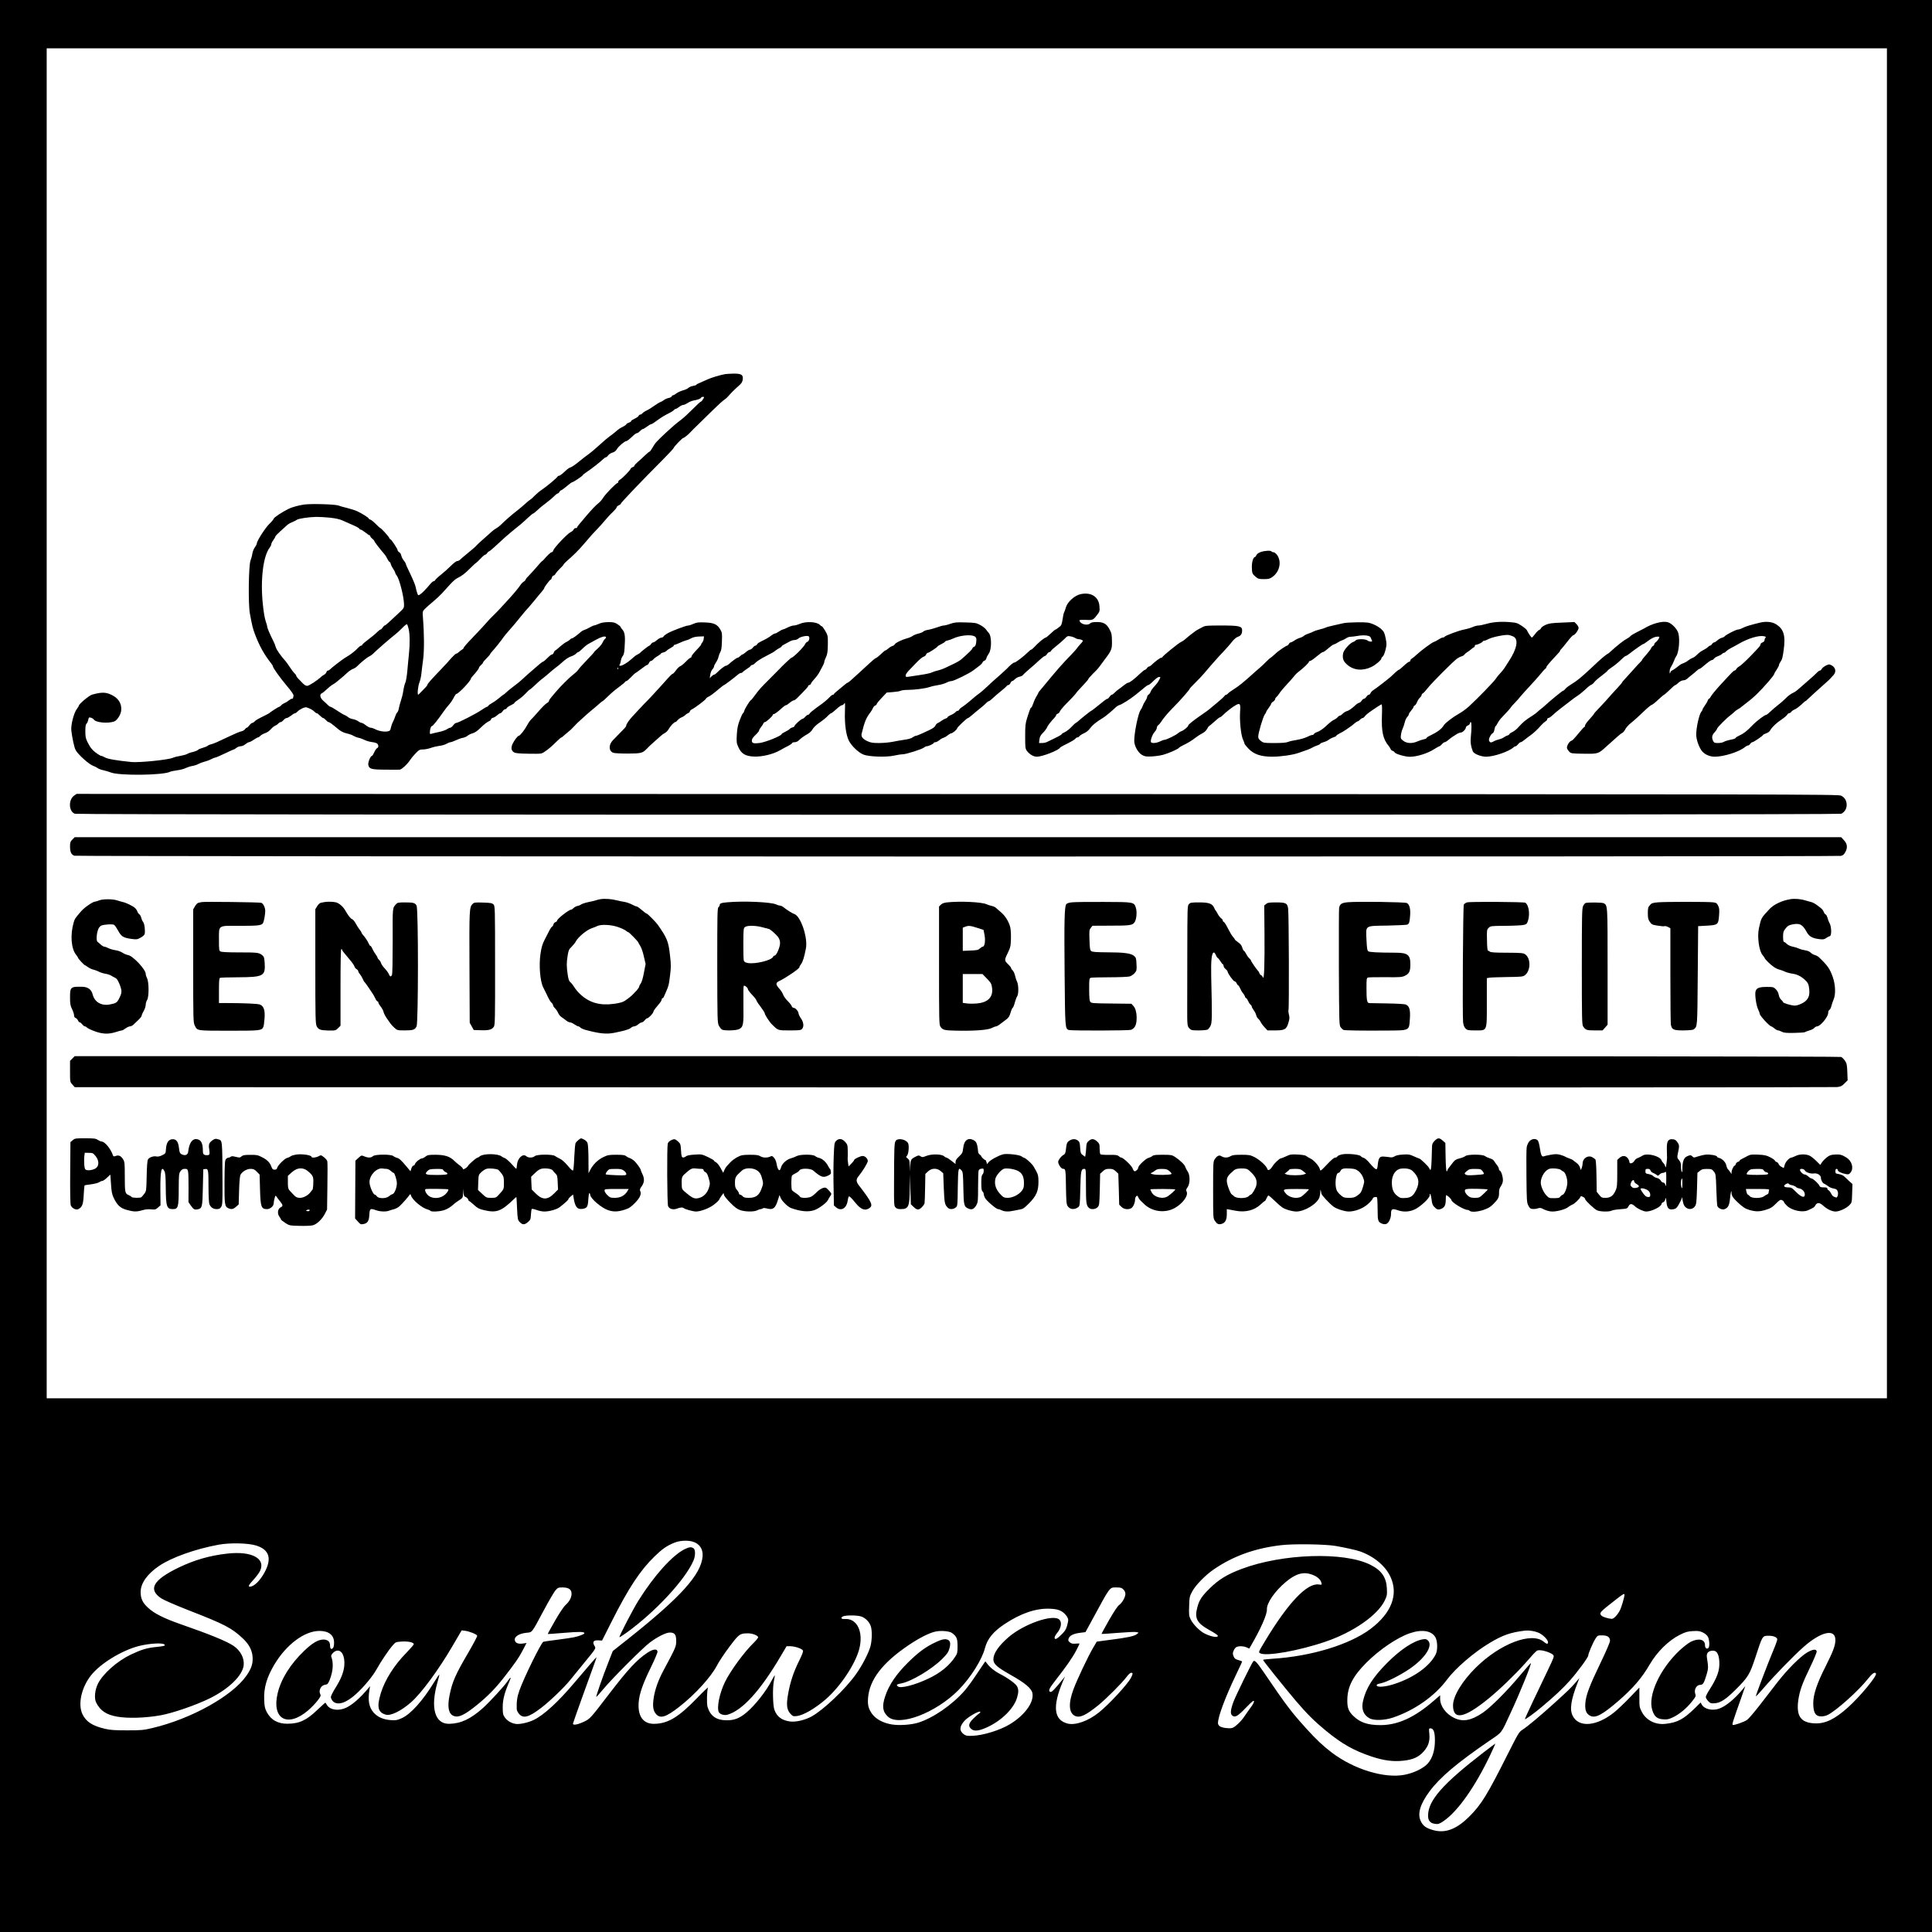 <?xml version="1.0" standalone="no"?>
<!DOCTYPE svg PUBLIC "-//W3C//DTD SVG 20010904//EN"
 "http://www.w3.org/TR/2001/REC-SVG-20010904/DTD/svg10.dtd">
<svg version="1.0" xmlns="http://www.w3.org/2000/svg"
 width="2400pt" height="2400pt" viewBox="0 0 2400 2400"
 preserveAspectRatio="xMidYMid meet">
<g transform="translate(0,2400) scale(0.1,-0.1)"
fill="#000000" stroke="none">
<path d="M0 12000 l0 -12000 12000 0 12000 0 0 12000 0 12000 -12000 0 -12000
0 0 -12000z m23440 3015 l0 -8385 -11430 0 -11430 0 0 8385 0 8385 11430 0
11430 0 0 -8385z m-14838 -10165 c87 -24 133 -92 126 -184 -19 -227 -273 -508
-934 -1032 l-182 -144 -52 -133 c-72 -181 -161 -437 -152 -436 4 0 43 44 87
97 109 131 494 517 580 580 96 71 198 122 246 122 60 0 79 -25 79 -105 0 -69
-4 -78 -159 -368 -63 -117 -105 -234 -121 -341 -15 -101 -7 -158 30 -199 53
-60 122 -39 285 88 198 154 395 370 471 515 24 47 93 151 154 232 121 161 130
168 235 168 51 0 116 -25 123 -47 2 -7 -23 -39 -55 -70 -119 -116 -287 -345
-356 -485 -69 -140 -106 -323 -77 -378 14 -26 68 -42 106 -31 186 53 410 299
663 729 l72 122 47 0 c56 -1 141 -29 155 -51 8 -12 -4 -44 -46 -130 -69 -138
-111 -265 -137 -413 -24 -134 -17 -196 31 -247 28 -30 33 -31 80 -26 81 10
228 96 359 210 181 158 366 437 414 623 55 213 -28 384 -180 372 -43 -3 -56
15 -24 32 31 16 166 17 223 1 56 -16 110 -71 126 -128 16 -55 13 -166 -4 -237
-22 -86 -103 -244 -183 -355 -130 -183 -402 -442 -551 -524 -83 -45 -194 -71
-266 -62 -103 14 -164 59 -195 145 -20 57 -24 273 -7 355 8 39 13 72 12 74 -2
1 -17 -23 -34 -55 -72 -143 -215 -323 -326 -414 -83 -67 -144 -90 -238 -90
-127 0 -202 52 -237 164 -13 41 -9 203 5 241 5 11 -53 -43 -127 -120 -237
-246 -367 -325 -538 -329 -140 -3 -210 94 -196 269 9 108 51 227 152 434 47
96 84 183 82 195 -5 37 -55 32 -124 -14 -131 -86 -240 -203 -479 -515 -234
-306 -236 -308 -316 -345 -78 -36 -136 -45 -131 -20 4 19 200 567 253 709 21
57 39 108 39 113 0 4 -42 -41 -92 -101 -51 -60 -137 -161 -191 -224 -195 -230
-371 -391 -493 -451 -71 -35 -179 -59 -228 -51 -55 8 -107 40 -136 82 -22 32
-25 47 -25 127 0 94 23 180 81 314 13 28 20 52 16 52 -4 0 -21 -22 -39 -48
-42 -61 -219 -253 -304 -330 -152 -136 -274 -193 -419 -196 -180 -3 -237 201
-144 522 14 47 23 86 21 89 -3 2 -32 -41 -65 -95 -141 -230 -287 -392 -397
-444 -60 -27 -73 -30 -138 -26 -94 6 -167 38 -216 94 -57 65 -73 150 -52 279
l8 49 -24 -29 c-101 -120 -196 -203 -273 -239 -93 -44 -199 -29 -238 33 -9 14
-17 28 -19 30 -1 2 -47 -39 -101 -90 -135 -130 -224 -171 -372 -172 -119 -1
-207 49 -257 147 -22 42 -28 68 -31 148 -7 150 32 283 128 443 149 248 374
415 558 415 116 0 182 -52 182 -145 0 -36 -5 -59 -16 -70 -20 -20 -34 -5 -34
36 0 46 -30 72 -82 72 -67 -1 -138 -43 -240 -141 -172 -165 -287 -350 -329
-527 -76 -320 122 -431 378 -213 34 29 85 81 113 116 41 52 48 67 40 82 -27
50 7 116 61 122 27 3 34 10 55 61 42 105 49 212 19 288 -8 21 32 65 66 73 64
14 106 -67 96 -185 -7 -82 -42 -169 -112 -280 -30 -48 -55 -98 -55 -111 0 -14
12 -37 26 -52 57 -56 165 -22 288 91 98 89 205 219 252 303 57 102 152 244
203 301 36 41 38 42 112 47 81 5 149 -10 149 -33 0 -7 -42 -55 -92 -107 -151
-153 -265 -334 -317 -500 -52 -172 -37 -240 61 -268 62 -18 191 45 316 155
127 112 338 399 507 687 l120 205 40 -5 c57 -7 149 -44 153 -62 1 -9 -47 -101
-108 -205 -163 -279 -200 -363 -234 -527 -31 -150 -15 -237 47 -263 63 -26
135 8 292 135 133 108 227 204 329 334 140 178 194 256 244 354 l43 82 -40 -6
c-51 -8 -88 1 -100 25 -27 50 34 97 139 108 74 7 61 -9 211 271 63 118 129
231 147 253 32 37 36 39 91 39 75 0 111 -25 111 -77 0 -48 -25 -96 -72 -139
-25 -22 -75 -96 -133 -197 -51 -89 -92 -163 -90 -165 1 -2 93 5 203 14 191 16
252 15 252 -5 0 -11 -67 -37 -130 -50 -25 -6 -119 -19 -209 -31 -91 -11 -168
-23 -172 -25 -31 -20 -242 -449 -297 -606 -28 -79 -36 -135 -33 -231 1 -15 14
-42 30 -60 52 -59 119 -41 267 71 107 80 294 259 368 352 34 42 109 134 167
205 161 197 154 184 132 222 -26 46 -10 68 50 65 l46 -3 120 238 c210 417 356
637 533 808 97 94 150 131 246 170 63 26 159 32 224 14z m-5417 -50 c163 -52
195 -164 98 -339 -56 -101 -129 -171 -178 -171 -27 0 -16 21 46 88 34 37 71
87 81 111 69 153 -108 245 -405 212 -221 -24 -414 -80 -612 -176 -315 -153
-379 -269 -211 -381 32 -21 179 -85 348 -151 437 -170 527 -217 661 -343 80
-74 120 -150 125 -236 5 -81 -15 -143 -79 -233 -176 -251 -686 -534 -1165
-647 -109 -26 -136 -29 -314 -29 -156 0 -211 4 -275 19 -155 36 -233 86 -279
178 -62 124 -15 337 107 489 116 145 376 304 586 360 135 35 310 45 326 18 9
-14 -10 -19 -109 -29 -112 -11 -185 -34 -313 -95 -170 -82 -342 -235 -405
-358 -40 -79 -50 -184 -23 -238 52 -101 125 -150 261 -174 129 -23 347 -17
534 16 153 26 453 130 625 216 232 117 398 280 412 406 10 89 -39 183 -128
243 -85 57 -299 144 -662 270 -200 70 -322 131 -397 201 -69 63 -93 115 -93
198 1 108 82 223 230 323 155 105 450 210 738 263 141 26 370 21 470 -11z
m13405 -4 c107 -18 260 -52 305 -68 173 -62 313 -178 377 -314 103 -220 15
-452 -248 -650 -260 -195 -741 -341 -1221 -370 -62 -4 -113 -10 -113 -14 0
-10 268 -344 407 -508 140 -164 235 -258 373 -371 202 -166 347 -247 570 -322
149 -49 266 -65 393 -51 120 13 189 44 251 113 60 67 80 130 72 220 -7 65 -6
69 13 69 39 0 56 -45 56 -150 0 -122 -30 -220 -87 -285 -53 -61 -175 -120
-291 -142 -249 -48 -626 67 -902 275 -108 82 -190 159 -313 294 -196 217 -247
284 -545 722 -75 109 -101 136 -118 119 -19 -20 -220 -431 -248 -507 -37 -104
-40 -149 -10 -170 34 -23 65 -5 168 102 73 75 95 93 98 79 3 -10 -12 -40 -35
-70 -21 -29 -56 -77 -76 -108 -44 -69 -125 -146 -161 -155 -38 -9 -123 2 -151
21 -14 9 -24 25 -24 39 0 80 89 318 221 595 44 90 79 167 79 170 0 4 -21 12
-46 19 -37 10 -48 18 -60 47 -12 30 -12 39 0 69 8 19 23 39 34 45 29 15 86 14
127 -3 l34 -15 24 42 c121 208 198 383 195 446 -3 78 96 222 233 338 125 105
219 132 327 93 65 -24 107 -60 117 -102 7 -26 6 -26 -33 -21 -146 20 -379
-226 -663 -696 -87 -144 -88 -146 -66 -158 75 -42 486 31 817 145 344 118 644
328 732 510 28 60 30 71 26 151 -7 140 -68 225 -209 295 -329 162 -1092 136
-1596 -54 -178 -67 -283 -131 -394 -240 -99 -97 -132 -147 -155 -235 -38 -139
-6 -198 151 -285 54 -30 100 -60 102 -67 11 -32 -79 -18 -167 27 -58 30 -141
114 -169 173 -21 43 -23 59 -19 165 3 111 5 120 38 182 42 79 164 204 270 276
240 164 508 261 832 299 152 19 548 13 678 -9z m-2635 -541 c16 -15 25 -35 25
-56 0 -40 -41 -111 -80 -139 -18 -13 -65 -84 -124 -187 -52 -92 -94 -169 -92
-170 2 -2 93 4 203 13 110 9 213 14 229 10 l29 -8 -23 -18 c-30 -25 -122 -44
-327 -70 -93 -12 -170 -22 -171 -23 0 -1 -21 -36 -45 -77 -60 -101 -198 -391
-244 -515 -66 -176 -58 -298 22 -332 60 -25 132 9 288 135 96 78 293 275 345
345 25 34 50 57 61 57 24 0 24 -11 -1 -61 -41 -80 -271 -329 -398 -431 -133
-107 -291 -163 -389 -139 -173 44 -192 213 -58 528 l25 58 -27 -35 c-91 -113
-137 -161 -151 -158 -36 7 -22 41 61 146 133 170 210 281 255 367 23 45 42 83
42 86 0 4 -21 4 -48 1 -37 -3 -53 0 -72 16 -21 17 -23 24 -15 48 13 37 61 61
145 71 l64 8 79 145 c236 434 217 410 308 410 50 0 64 -4 84 -25z m6225 -67
c-1 -29 -38 -156 -58 -194 -27 -53 -75 -104 -99 -104 -37 1 -108 22 -125 37
-38 35 -34 40 186 211 81 63 96 71 96 50z m-7005 -198 c48 -23 95 -80 95 -116
0 -11 -7 -45 -16 -75 -12 -41 -28 -66 -70 -106 -29 -29 -60 -53 -69 -53 -24 0
-17 33 16 73 51 61 63 133 29 167 -74 74 -440 -52 -632 -218 -123 -107 -187
-200 -188 -274 0 -59 43 -97 218 -196 176 -99 256 -166 267 -225 22 -113 -95
-274 -280 -386 -123 -75 -336 -140 -467 -144 -64 -2 -81 1 -105 19 -58 43 -56
95 7 166 42 49 182 129 197 114 4 -4 -3 -15 -17 -24 -14 -9 -46 -38 -72 -64
-58 -58 -63 -94 -20 -128 37 -30 97 -22 198 25 176 81 329 232 368 365 20 67
20 103 1 140 -17 34 -110 102 -210 154 -71 36 -137 91 -167 136 -9 14 -18 23
-20 20 -3 -3 -48 -70 -101 -150 -52 -80 -122 -175 -155 -213 -156 -177 -390
-339 -577 -397 -88 -27 -238 -37 -331 -21 -100 17 -186 62 -234 122 -49 63
-64 114 -57 204 17 228 178 438 502 657 127 86 249 149 327 168 69 18 181 9
215 -16 57 -43 68 -68 68 -163 0 -80 -3 -91 -29 -131 -74 -113 -185 -203 -337
-274 -167 -79 -341 -123 -374 -96 -25 21 -18 27 44 39 124 24 376 175 503 301
64 64 79 85 92 132 20 68 9 104 -35 113 -36 8 -83 -7 -179 -56 -100 -52 -186
-118 -298 -229 -148 -146 -239 -280 -286 -422 -42 -125 -32 -194 37 -255 141
-123 589 47 872 331 149 150 293 377 330 521 31 118 102 205 244 300 202 134
389 198 563 191 64 -3 98 -9 133 -26z m5937 -272 c53 -23 118 -87 118 -118 0
-27 -16 -25 -52 5 -150 127 -543 -22 -844 -320 -171 -168 -284 -356 -284 -470
0 -187 139 -161 439 83 139 113 327 294 453 435 157 178 145 167 188 167 47 0
141 -33 164 -58 15 -17 10 -30 -68 -193 -45 -96 -129 -270 -185 -388 -56 -117
-100 -215 -98 -217 6 -6 114 72 207 150 161 135 264 231 351 329 99 112 229
289 229 313 0 24 60 164 90 209 25 39 28 40 82 40 67 0 98 -22 98 -68 0 -17
-47 -128 -114 -266 -140 -291 -184 -406 -192 -504 -8 -90 10 -137 62 -162 65
-31 147 13 342 180 182 156 299 292 395 458 91 157 236 300 375 369 70 35 94
42 161 46 68 4 86 1 126 -18 28 -14 52 -34 62 -54 19 -36 22 -121 6 -137 -20
-20 -43 -2 -43 34 0 72 -76 91 -175 43 -31 -16 -92 -63 -141 -108 -246 -233
-396 -561 -339 -741 25 -80 60 -110 135 -115 50 -4 69 0 122 25 79 37 170 112
236 196 47 58 51 68 42 92 -20 53 13 115 61 115 34 0 47 21 79 128 22 73 23
95 4 210 -8 49 10 77 53 85 64 12 95 -29 101 -134 6 -109 -25 -198 -124 -352
-24 -37 -44 -77 -44 -88 0 -11 14 -34 30 -51 28 -28 35 -30 85 -26 71 6 138
51 260 173 151 151 171 185 239 390 93 284 87 275 173 275 54 0 96 -18 101
-42 2 -8 -20 -71 -49 -139 -72 -172 -220 -561 -217 -570 2 -4 45 41 96 101
129 151 368 396 492 507 219 195 400 237 400 91 0 -68 -27 -140 -122 -329
-107 -211 -152 -345 -153 -454 0 -87 14 -133 47 -154 30 -19 90 -16 135 7 109
56 381 300 493 442 59 74 90 95 104 71 17 -27 -196 -285 -349 -422 -164 -147
-282 -204 -415 -197 -170 8 -228 90 -201 287 17 118 48 206 148 412 47 97 83
185 81 195 -6 32 -48 27 -118 -13 -85 -50 -248 -213 -372 -373 -53 -69 -152
-197 -220 -285 -69 -88 -138 -169 -155 -180 -38 -27 -170 -72 -179 -62 -8 8 1
40 96 307 l61 175 -37 -45 c-94 -113 -201 -202 -282 -233 -86 -34 -191 -10
-223 50 l-13 24 -75 -74 c-139 -135 -214 -175 -361 -191 -125 -15 -241 44
-295 149 -29 56 -30 64 -30 180 l0 122 -120 -125 c-66 -69 -154 -152 -195
-185 -216 -172 -435 -191 -512 -44 -42 79 -24 200 61 417 l21 55 -47 -55 c-61
-71 -90 -98 -259 -252 -174 -158 -344 -300 -402 -336 -41 -26 -51 -42 -182
-302 -255 -507 -327 -625 -476 -774 -163 -163 -307 -216 -462 -167 -80 24
-116 52 -142 107 -45 91 -9 213 110 373 128 172 341 352 741 626 165 112 142
82 266 350 117 251 264 615 249 615 -3 0 -64 -71 -137 -157 -165 -197 -361
-392 -459 -459 -144 -98 -247 -117 -355 -65 -104 50 -174 146 -175 239 l0 43
-75 -65 c-242 -211 -450 -306 -667 -306 -154 0 -249 31 -331 109 -64 60 -81
103 -80 201 1 166 68 296 237 466 164 163 380 310 539 365 153 53 276 32 321
-55 25 -51 26 -158 1 -207 -75 -149 -272 -290 -516 -369 -106 -35 -211 -44
-217 -18 -2 13 9 19 54 28 70 15 228 94 348 174 197 133 301 291 235 357 -18
18 -28 20 -63 15 -114 -18 -280 -127 -446 -295 -172 -173 -258 -307 -296 -463
-26 -104 0 -178 76 -222 53 -32 189 -28 295 8 267 90 519 267 670 471 106 142
333 338 529 455 164 99 261 132 441 154 49 5 117 -5 167 -26z"/>
<path d="M9010 19353 c-63 -11 -180 -46 -225 -68 -27 -13 -69 -31 -92 -41 -24
-9 -43 -20 -43 -24 0 -4 -18 -10 -40 -14 -22 -3 -49 -15 -59 -25 -10 -10 -39
-23 -66 -30 -26 -7 -62 -23 -80 -36 -17 -14 -37 -25 -44 -25 -6 0 -14 -6 -17
-14 -3 -8 -20 -17 -39 -20 -18 -4 -44 -15 -56 -25 -13 -10 -33 -21 -44 -25
-11 -3 -45 -24 -75 -45 -30 -22 -73 -49 -95 -59 -22 -10 -46 -26 -54 -35 -7
-10 -20 -17 -28 -17 -7 0 -16 -7 -19 -15 -4 -9 -26 -25 -50 -36 -24 -11 -44
-24 -44 -30 0 -5 -13 -15 -30 -20 -16 -6 -30 -15 -30 -20 0 -5 -19 -18 -41
-30 -43 -21 -50 -26 -100 -69 -16 -14 -45 -36 -65 -50 -20 -14 -76 -61 -124
-105 -48 -44 -109 -96 -136 -115 -27 -19 -83 -62 -124 -96 -41 -34 -86 -65
-100 -69 -14 -4 -34 -16 -45 -26 -57 -54 -89 -79 -101 -79 -7 0 -17 -6 -21
-14 -11 -18 -127 -115 -191 -159 -29 -19 -69 -53 -90 -74 -20 -22 -44 -44 -54
-49 -9 -5 -36 -27 -60 -49 -23 -22 -70 -61 -103 -87 -62 -47 -160 -133 -205
-179 -14 -14 -39 -33 -55 -42 -17 -8 -54 -37 -82 -64 -29 -26 -73 -66 -99 -88
-25 -22 -51 -46 -57 -53 -24 -27 -44 -44 -117 -104 -41 -33 -83 -69 -93 -79
-10 -11 -27 -19 -38 -19 -11 0 -45 -26 -77 -58 -31 -31 -87 -82 -124 -111 -37
-29 -69 -60 -72 -67 -3 -8 -12 -14 -19 -14 -7 0 -27 -16 -43 -36 -53 -64 -99
-111 -125 -128 -25 -15 -25 -15 -36 17 -7 17 -15 50 -19 72 -3 22 -33 94 -65
161 -33 67 -59 126 -59 132 0 6 -11 23 -24 39 -13 15 -27 43 -31 61 -3 18 -15
37 -26 42 -10 6 -19 16 -19 23 0 18 -78 137 -90 137 -5 0 -11 8 -15 18 -6 18
-100 122 -111 122 -3 0 -28 22 -54 49 -26 27 -57 52 -69 56 -12 3 -21 10 -21
14 0 10 -81 61 -140 89 -25 12 -81 30 -125 41 -44 10 -93 24 -110 31 -40 16
-341 25 -430 12 -67 -10 -147 -32 -190 -53 -83 -41 -185 -109 -185 -123 0 -6
-25 -36 -56 -66 -52 -52 -154 -211 -154 -242 0 -8 -11 -29 -24 -47 -13 -17
-27 -52 -31 -77 -3 -25 -14 -64 -23 -87 -24 -63 -30 -539 -8 -658 29 -157 36
-184 62 -254 53 -143 116 -257 202 -365 12 -15 22 -32 22 -37 0 -18 80 -131
169 -238 69 -82 91 -115 87 -130 -3 -11 -6 -23 -6 -27 0 -5 -6 -8 -14 -8 -8 0
-27 -11 -43 -24 -15 -13 -38 -26 -49 -30 -12 -4 -29 -15 -39 -26 -10 -11 -22
-20 -27 -20 -8 0 -97 -57 -124 -79 -6 -5 -30 -18 -55 -30 -84 -41 -115 -59
-128 -75 -8 -9 -20 -16 -27 -16 -7 0 -23 -13 -36 -30 -12 -16 -27 -30 -32 -30
-6 0 -17 -9 -23 -19 -7 -11 -27 -22 -45 -26 -18 -3 -80 -29 -138 -57 -168 -80
-203 -95 -235 -103 -16 -3 -37 -12 -45 -19 -8 -7 -36 -19 -62 -26 -26 -7 -52
-18 -58 -25 -6 -7 -34 -19 -63 -26 -29 -6 -61 -18 -72 -25 -11 -7 -47 -17 -81
-23 -33 -5 -78 -16 -98 -25 -62 -26 -415 -61 -513 -52 -180 18 -299 38 -329
57 -17 10 -38 19 -46 19 -13 0 -79 45 -100 67 -4 5 -15 17 -25 28 -10 11 -31
46 -46 76 -23 47 -27 69 -27 136 0 59 4 84 15 93 8 7 17 28 21 47 6 31 9 34
32 28 14 -3 32 -15 39 -25 26 -37 178 -50 253 -22 32 12 77 79 84 126 15 97
-39 176 -146 216 -59 22 -109 20 -214 -9 -36 -10 -164 -116 -164 -137 0 -4
-12 -23 -26 -42 -37 -48 -76 -201 -68 -267 10 -89 36 -209 52 -240 28 -56 171
-184 223 -200 13 -4 36 -16 51 -26 14 -11 48 -23 75 -28 26 -6 65 -17 87 -26
101 -43 653 -37 740 8 10 5 50 13 87 18 38 5 86 17 106 28 21 10 58 22 83 26
25 4 59 15 75 25 17 9 50 22 75 28 25 6 63 20 85 32 21 11 45 20 52 20 7 0 59
23 116 50 57 28 107 50 111 50 5 0 19 9 33 20 14 11 38 20 54 20 15 0 41 11
57 25 17 14 36 25 44 25 8 0 35 13 59 30 24 16 49 30 55 30 6 0 19 9 29 20 10
11 36 25 57 32 23 7 53 27 71 48 18 21 42 40 53 44 12 4 29 15 39 26 10 11 24
20 32 20 7 0 23 11 35 25 12 14 29 25 38 25 10 0 34 14 55 30 21 17 43 30 50
30 6 0 20 9 31 21 26 28 92 59 112 52 43 -14 80 -34 97 -53 10 -11 23 -20 30
-20 6 0 24 -13 40 -30 16 -16 34 -30 40 -30 6 0 21 -11 33 -25 12 -14 27 -25
33 -25 12 0 45 -24 117 -85 35 -29 65 -45 107 -55 33 -7 71 -21 85 -30 14 -9
41 -20 60 -24 19 -3 54 -16 77 -27 24 -12 62 -23 86 -26 23 -2 52 -9 65 -15
25 -13 30 -53 6 -62 -8 -3 -24 -26 -35 -51 -11 -25 -24 -45 -28 -45 -19 0 -52
-82 -46 -112 12 -51 35 -58 211 -59 87 -1 168 -1 179 0 24 1 98 70 130 121 13
19 43 56 69 83 41 42 50 47 90 47 25 0 69 9 98 19 29 11 78 22 108 26 30 3 70
15 88 26 18 10 40 19 48 19 8 0 39 11 67 24 29 14 68 28 89 31 20 4 45 15 56
25 11 10 38 24 61 30 29 8 61 29 104 72 34 34 76 67 94 75 18 7 33 19 33 27 0
8 11 17 25 20 13 3 36 17 51 31 15 14 32 25 39 25 7 0 20 11 29 25 9 14 23 25
32 25 8 0 17 7 20 15 4 8 26 24 50 34 24 11 44 24 44 29 0 5 22 23 48 40 27
17 68 52 91 77 23 25 44 45 47 45 3 0 22 16 43 34 55 53 96 89 126 111 25 19
43 34 113 95 16 14 41 33 55 44 14 10 42 32 61 50 55 50 89 72 127 85 20 6 45
21 54 31 10 11 23 20 29 20 6 0 29 19 51 41 22 23 56 50 75 60 19 11 60 33 90
50 65 37 117 51 127 36 3 -5 -1 -15 -10 -22 -9 -7 -23 -27 -31 -46 -8 -19 -35
-52 -60 -74 -25 -22 -46 -43 -46 -46 0 -4 -41 -48 -90 -99 -50 -51 -97 -104
-106 -119 -9 -14 -37 -41 -62 -60 -46 -34 -166 -153 -220 -219 -15 -18 -39
-47 -54 -64 -16 -18 -28 -37 -28 -44 0 -8 -9 -18 -20 -24 -23 -12 -66 -55
-130 -129 -25 -29 -56 -63 -70 -76 -14 -13 -39 -49 -55 -80 -28 -53 -86 -125
-100 -125 -13 0 -57 -57 -76 -98 -24 -51 -19 -85 15 -107 18 -12 59 -16 183
-18 158 -2 160 -2 199 25 49 33 85 64 150 128 28 27 54 50 59 50 4 0 18 10 30
23 13 12 38 33 56 47 18 14 47 40 63 59 17 19 38 40 46 48 8 7 41 37 72 66 31
28 73 66 93 82 44 36 86 71 121 103 14 12 27 22 30 22 3 0 27 21 54 48 70 67
87 81 155 132 33 24 64 50 68 57 4 7 13 13 19 13 7 0 33 23 59 50 26 28 50 50
53 50 4 0 36 23 71 50 35 28 69 50 75 50 6 0 16 11 22 25 6 14 17 25 25 25 7
0 21 9 31 21 9 11 34 30 55 41 20 12 37 25 37 29 0 4 13 10 29 14 16 3 35 13
42 21 7 9 30 24 51 35 21 11 38 24 38 29 0 6 5 10 11 10 5 0 34 11 62 24 29
14 66 28 82 32 17 3 44 15 61 25 20 12 54 20 95 22 l64 2 -3 -30 c-2 -16 -10
-37 -18 -46 -8 -8 -14 -19 -14 -24 0 -5 -13 -23 -29 -39 -68 -72 -91 -100 -91
-112 0 -8 -5 -14 -11 -14 -6 0 -33 -22 -59 -49 -26 -27 -57 -52 -68 -56 -12
-3 -36 -26 -54 -51 -17 -24 -36 -44 -41 -44 -9 0 -38 -29 -125 -128 -73 -82
-195 -213 -231 -247 -6 -5 -36 -37 -66 -70 -31 -33 -66 -71 -79 -85 -38 -40
-76 -96 -76 -110 0 -13 -10 -26 -49 -65 -12 -11 -35 -36 -53 -54 -18 -19 -47
-50 -65 -67 -54 -56 -52 -133 4 -155 15 -6 97 -10 181 -10 168 1 185 5 239 62
17 19 58 57 89 84 32 28 68 60 81 72 13 13 37 30 53 38 16 8 37 30 46 47 19
36 67 88 83 88 5 0 18 10 28 23 10 12 32 29 50 36 18 7 38 20 45 28 7 8 22 19
35 24 13 5 23 15 23 22 0 8 12 19 26 26 37 17 174 121 174 132 0 5 10 14 23
20 28 12 70 43 139 102 30 26 59 47 63 47 6 0 134 97 178 135 9 8 23 15 31 15
8 0 18 5 21 10 4 6 25 23 48 37 23 14 46 32 50 39 4 8 14 14 22 14 8 0 23 10
34 22 23 24 70 54 146 93 65 33 91 48 112 66 10 8 30 21 46 29 15 7 27 17 27
21 0 5 17 17 38 27 20 11 51 27 67 36 17 9 42 16 58 16 15 0 36 9 46 19 20 20
99 38 124 28 21 -8 9 -64 -14 -70 -10 -3 -23 -16 -28 -29 -12 -32 -148 -168
-168 -168 -7 0 -112 -98 -151 -141 -7 -8 -63 -64 -125 -126 -115 -115 -121
-122 -185 -208 -20 -27 -40 -52 -45 -53 -14 -7 -75 -107 -82 -134 -4 -16 -11
-28 -15 -28 -5 0 -22 -37 -39 -81 -25 -64 -33 -104 -38 -184 -5 -95 -4 -106
20 -158 36 -80 86 -110 190 -115 100 -5 237 27 325 77 35 20 83 46 108 58 24
13 44 27 44 33 0 5 14 10 30 10 19 0 40 9 53 23 25 26 63 53 116 83 20 11 45
36 55 55 10 18 41 50 68 69 72 51 98 72 127 103 14 15 30 27 36 27 5 0 34 23
64 50 29 28 61 50 71 50 9 0 22 10 29 23 9 17 10 -3 7 -103 -5 -154 13 -289
49 -361 34 -67 121 -149 182 -173 69 -27 285 -34 381 -12 39 9 87 16 106 16
42 0 243 64 266 85 9 8 24 15 33 15 22 0 87 31 87 42 0 4 9 8 19 8 11 0 32 11
48 24 15 13 39 27 53 31 14 4 38 18 53 31 16 13 35 24 42 24 17 0 75 48 75 63
0 12 121 127 134 127 5 0 27 16 50 36 38 33 60 51 129 107 15 12 37 32 49 45
12 12 26 22 32 22 6 0 30 18 52 40 23 22 68 61 100 86 32 25 62 52 67 59 4 8
15 15 23 15 8 0 20 11 26 25 6 14 16 25 23 25 6 0 22 11 34 24 13 13 38 27 57
30 18 4 37 13 41 20 5 8 40 40 78 73 39 32 95 82 125 111 30 28 61 52 67 52 7
0 20 11 29 25 9 14 23 25 30 25 8 0 17 6 20 14 3 8 33 36 67 62 34 27 79 66
100 87 34 36 41 39 75 32 20 -3 47 -13 59 -21 12 -8 32 -14 43 -14 12 0 30 -5
40 -10 18 -9 16 -13 -20 -53 -22 -23 -40 -45 -40 -48 0 -3 -33 -40 -72 -81
-112 -115 -169 -179 -356 -406 -15 -18 -33 -39 -39 -47 -7 -7 -13 -16 -13 -19
0 -4 -11 -23 -23 -44 -13 -20 -32 -61 -41 -89 -10 -29 -21 -53 -26 -53 -8 0
-16 -20 -51 -130 -21 -65 -24 -95 -24 -227 0 -138 2 -154 21 -180 33 -44 82
-73 125 -73 67 0 274 81 287 112 2 4 22 17 45 28 95 47 133 69 146 84 7 9 19
16 26 16 7 0 19 7 26 17 8 9 33 25 56 35 23 10 51 31 62 46 43 56 83 90 177
147 30 19 106 82 157 131 12 11 32 23 44 26 28 7 132 73 191 120 87 70 97 78
126 103 16 14 34 25 40 25 6 0 22 11 36 24 64 62 82 76 100 76 18 0 18 -1 2
-32 -19 -35 -29 -49 -71 -95 -16 -18 -33 -42 -37 -55 -4 -13 -15 -29 -25 -36
-11 -7 -19 -21 -19 -30 0 -10 -11 -33 -24 -52 -13 -19 -27 -46 -31 -60 -4 -13
-16 -36 -26 -50 -30 -42 -79 -280 -79 -383 0 -62 46 -145 96 -175 34 -19 50
-22 119 -19 44 2 109 11 145 21 67 18 185 70 195 86 3 5 25 19 48 30 70 34
110 59 157 95 25 20 63 44 85 55 25 11 47 33 59 54 11 20 22 36 25 36 3 0 33
25 66 55 33 30 64 55 70 55 6 0 21 10 33 23 42 43 127 109 171 132 46 23 53 9
46 -85 -8 -109 10 -290 35 -344 11 -25 20 -49 20 -55 0 -5 22 -32 48 -60 68
-71 155 -101 296 -101 101 0 246 20 321 45 97 32 155 54 177 68 12 8 40 20 61
27 20 6 37 16 37 20 0 5 19 14 43 21 23 6 51 19 62 29 11 9 37 23 58 30 20 6
37 15 37 20 0 5 19 18 43 30 23 11 58 31 77 45 19 14 44 31 54 38 11 6 34 24
51 40 18 15 37 27 42 27 6 0 18 9 28 20 10 11 24 20 31 20 7 0 19 9 27 20 7
11 29 31 48 45 75 54 153 105 162 105 5 0 7 -55 4 -131 -8 -206 13 -301 83
-384 9 -11 20 -28 24 -38 3 -11 15 -21 25 -24 11 -3 22 -11 25 -18 7 -20 130
-56 190 -56 87 0 224 43 304 96 30 19 58 35 63 35 5 0 19 11 31 25 12 14 27
25 34 25 8 0 28 12 46 28 18 15 42 33 53 40 11 7 34 21 50 32 17 11 40 20 52
20 22 0 63 42 63 65 0 6 11 17 25 23 14 6 25 18 25 27 0 8 5 15 10 15 12 0 12
-85 1 -184 -7 -64 1 -120 25 -180 12 -30 101 -66 166 -66 94 0 280 63 339 116
8 8 21 14 27 14 6 0 19 11 30 25 11 14 25 25 32 25 7 0 27 12 46 28 18 15 52
41 75 57 44 32 83 68 136 128 18 20 42 41 53 47 11 6 20 17 20 25 0 8 6 15 14
15 8 0 32 16 53 36 21 20 65 57 98 82 61 46 129 99 152 117 7 6 35 26 64 45
28 19 72 56 99 81 26 26 57 50 68 53 11 4 27 18 36 31 8 13 49 49 91 80 41 31
75 60 75 64 0 4 24 23 53 42 28 18 76 57 106 86 29 29 58 53 63 53 5 0 22 9
36 20 91 70 177 130 185 130 5 0 21 9 35 21 75 57 113 74 160 70 15 -1 -12
-48 -40 -69 -10 -7 -18 -19 -18 -26 0 -8 -7 -16 -15 -20 -8 -3 -19 -16 -24
-28 -5 -13 -32 -48 -60 -80 -28 -31 -51 -59 -51 -63 0 -4 -12 -19 -27 -34 -16
-15 -57 -60 -93 -101 -36 -40 -80 -88 -97 -107 -18 -18 -33 -37 -33 -41 0 -4
-31 -39 -68 -79 -37 -39 -80 -87 -97 -107 -16 -20 -65 -72 -107 -117 -43 -44
-78 -83 -78 -87 0 -4 -25 -34 -55 -67 -30 -32 -55 -67 -55 -77 0 -10 -3 -18
-7 -18 -5 0 -32 -29 -61 -65 -78 -93 -85 -101 -104 -108 -26 -9 -59 -68 -52
-92 3 -11 16 -30 28 -43 21 -21 30 -23 182 -25 182 -2 178 -3 288 98 27 25 50
45 51 45 1 0 28 25 61 55 32 30 67 57 77 61 9 3 26 23 37 45 11 21 42 56 68
76 45 36 86 73 193 175 28 26 59 50 69 53 11 3 48 33 82 66 35 32 66 59 70 59
4 0 35 27 69 60 34 33 65 60 70 60 5 0 18 9 28 19 26 26 55 41 80 41 11 0 31
10 45 23 13 12 39 33 57 47 18 14 43 35 56 48 13 12 28 22 33 22 4 0 19 9 32
20 75 64 111 90 123 90 8 0 20 8 27 18 7 11 30 24 50 31 20 7 42 19 48 27 7 7
18 14 25 14 6 0 20 9 31 21 10 11 37 29 59 40 22 11 63 33 90 49 124 72 258
111 321 96 20 -5 24 -10 15 -19 -6 -6 -11 -19 -11 -29 0 -11 -11 -23 -25 -28
-14 -5 -25 -16 -25 -23 0 -17 -17 -37 -137 -160 -53 -54 -109 -105 -124 -113
-16 -8 -33 -23 -39 -34 -6 -11 -16 -20 -22 -20 -12 0 -25 -13 -174 -175 -56
-61 -109 -125 -118 -142 -9 -18 -21 -33 -26 -33 -5 0 -12 -10 -16 -22 -3 -12
-19 -39 -35 -61 -16 -22 -29 -45 -29 -50 0 -6 -6 -18 -14 -26 -27 -30 -64
-191 -65 -284 -1 -56 28 -145 65 -199 33 -47 98 -78 166 -78 111 0 301 60 371
117 16 13 35 23 43 23 7 0 19 9 26 20 7 11 19 20 26 20 15 0 132 79 132 89 0
4 18 14 39 21 24 8 44 23 52 39 20 37 77 92 143 135 31 21 61 47 67 57 5 11
16 19 24 19 8 0 20 8 27 18 7 10 28 24 46 31 18 8 53 34 78 57 25 24 47 44 51
44 3 0 16 10 28 23 21 21 142 131 228 207 22 19 47 43 56 53 9 10 26 30 39 43
41 46 19 108 -48 129 -21 7 -86 -29 -101 -56 -5 -11 -15 -19 -22 -19 -7 0 -24
-12 -38 -27 -15 -16 -50 -48 -79 -73 -29 -25 -80 -70 -114 -100 -34 -31 -72
-62 -86 -68 -51 -26 -70 -39 -114 -83 -24 -24 -65 -60 -91 -79 -25 -19 -66
-54 -90 -77 -25 -24 -49 -43 -54 -43 -20 0 -119 -75 -174 -132 -67 -71 -106
-100 -164 -127 -24 -11 -43 -24 -43 -29 0 -5 -28 -15 -62 -21 -35 -7 -73 -19
-85 -27 -12 -8 -44 -14 -71 -14 -43 0 -50 3 -62 28 -19 39 -13 73 21 107 16
17 29 37 29 43 0 13 118 132 166 167 15 11 36 29 48 41 12 12 32 27 46 34 14
7 32 19 40 27 8 7 33 27 55 43 56 43 88 69 137 116 86 83 218 235 218 252 0 5
13 29 30 53 16 24 30 51 30 60 0 9 10 28 21 43 16 20 25 56 36 138 26 185 1
265 -97 325 -48 29 -122 36 -195 19 -124 -30 -181 -48 -216 -66 -20 -11 -46
-20 -58 -20 -24 0 -150 -64 -166 -84 -5 -7 -22 -16 -37 -19 -15 -4 -39 -18
-54 -32 -15 -14 -33 -25 -40 -25 -8 0 -19 -9 -26 -20 -7 -11 -18 -20 -24 -20
-6 0 -17 -7 -25 -16 -7 -8 -31 -25 -53 -36 -40 -20 -53 -30 -99 -74 -12 -12
-32 -24 -45 -28 -12 -4 -34 -18 -50 -30 -15 -13 -42 -28 -59 -34 -18 -6 -38
-16 -45 -22 -41 -34 -92 -70 -100 -70 -5 0 -13 -10 -18 -22 -8 -21 -9 -20 -9
10 -1 19 8 47 19 62 11 16 27 48 35 71 9 23 20 48 26 55 33 40 50 209 28 288
-15 54 -82 123 -132 137 -66 18 -195 -17 -297 -80 -8 -5 -46 -24 -84 -43 -37
-18 -73 -40 -80 -48 -6 -8 -22 -21 -36 -28 -47 -24 -125 -85 -217 -169 -13
-13 -26 -23 -29 -23 -7 0 -76 -56 -118 -95 -18 -16 -66 -61 -107 -100 -111
-103 -160 -143 -229 -185 -34 -21 -68 -47 -76 -59 -9 -12 -20 -21 -26 -21 -9
0 -168 -130 -225 -184 -12 -12 -34 -30 -49 -41 -14 -11 -36 -29 -47 -40 -12
-11 -35 -29 -53 -40 -98 -62 -122 -82 -190 -157 -17 -19 -47 -42 -67 -52 -21
-9 -37 -21 -37 -26 0 -5 -10 -12 -22 -16 -13 -3 -34 -14 -48 -24 -14 -10 -41
-21 -60 -25 -19 -4 -49 -15 -66 -25 -33 -19 -46 -16 -57 12 -7 20 26 83 47 91
8 3 17 24 21 46 4 23 10 41 14 41 3 0 15 17 26 38 10 20 31 49 45 63 51 52
120 129 120 134 0 3 21 28 48 54 26 27 58 64 72 82 14 17 62 71 106 118 45 47
105 115 135 151 29 36 59 69 66 73 7 4 13 13 13 20 0 11 42 60 140 164 17 17
30 35 30 40 0 5 8 16 18 24 9 9 43 51 76 93 32 42 64 76 71 76 18 0 65 65 65
90 0 11 -12 33 -26 47 l-26 26 -156 -7 c-130 -5 -163 -10 -204 -29 -26 -12
-51 -30 -54 -39 -3 -9 -13 -20 -23 -23 -9 -3 -33 -25 -51 -50 -19 -25 -37 -45
-41 -45 -7 0 -52 66 -61 91 -4 9 -32 33 -65 55 -53 35 -66 39 -148 46 -115 9
-213 1 -294 -23 -35 -10 -77 -19 -95 -19 -17 0 -50 -9 -74 -20 -23 -10 -70
-24 -104 -30 -64 -12 -234 -75 -244 -91 -3 -5 -13 -9 -22 -9 -10 0 -33 -11
-52 -24 -19 -13 -46 -27 -59 -31 -26 -8 -156 -104 -216 -160 -21 -20 -47 -41
-57 -46 -10 -5 -18 -16 -18 -24 0 -8 -6 -15 -14 -15 -8 0 -38 -22 -67 -50 -29
-28 -57 -50 -61 -50 -5 0 -25 -15 -45 -34 -19 -18 -45 -42 -56 -52 -33 -30
-179 -143 -214 -165 -18 -11 -35 -29 -38 -40 -4 -10 -13 -19 -20 -19 -8 0 -22
-11 -31 -25 -9 -14 -22 -25 -30 -25 -7 0 -21 -11 -30 -25 -9 -14 -22 -25 -30
-25 -7 0 -27 -12 -43 -27 -51 -47 -87 -72 -113 -78 -15 -4 -36 -18 -49 -31
-12 -13 -28 -24 -35 -24 -7 0 -19 -8 -26 -18 -7 -9 -24 -22 -38 -29 -30 -13
-54 -32 -121 -94 -28 -25 -68 -52 -91 -60 -22 -7 -42 -19 -45 -26 -3 -7 -13
-13 -22 -13 -10 0 -39 -11 -66 -25 -27 -13 -83 -29 -124 -36 -42 -6 -91 -17
-110 -25 -23 -10 -75 -14 -169 -14 -129 0 -137 1 -169 26 -23 18 -33 33 -33
53 0 44 59 243 80 273 11 15 20 31 20 36 0 5 13 26 30 48 16 21 30 44 30 50 0
7 11 19 25 28 14 9 25 23 25 30 0 7 7 20 16 27 9 8 27 30 39 49 12 19 51 66
86 103 35 37 73 80 84 94 27 35 46 54 85 83 52 41 110 98 110 109 0 6 7 11 15
11 9 0 45 25 80 55 36 30 71 55 78 55 11 0 29 13 95 69 12 11 32 23 45 27 12
4 33 14 47 24 14 10 36 21 50 25 14 4 37 16 52 26 14 11 39 19 54 19 15 0 56
5 91 11 78 14 152 5 159 -19 3 -9 10 -25 15 -34 7 -15 5 -18 -13 -18 -13 0
-32 7 -42 15 -27 20 -129 20 -146 0 -6 -8 -21 -17 -33 -21 -38 -12 -115 -99
-122 -138 -12 -64 1 -101 53 -145 79 -68 190 -78 298 -26 52 25 124 86 124
106 0 6 8 17 17 24 10 7 25 44 34 81 16 63 16 76 2 146 -13 65 -21 82 -52 111
-20 20 -64 47 -98 61 -57 24 -74 26 -195 26 -73 -1 -151 -5 -173 -10 -22 -5
-78 -18 -125 -28 -47 -10 -94 -23 -105 -29 -11 -6 -45 -16 -75 -23 -30 -7 -64
-19 -75 -25 -11 -7 -38 -18 -60 -25 -22 -7 -49 -20 -60 -30 -11 -10 -33 -20
-49 -24 -16 -4 -45 -18 -65 -32 -19 -13 -41 -24 -48 -24 -7 0 -17 -9 -23 -20
-6 -11 -15 -20 -21 -20 -5 0 -33 -16 -62 -36 -52 -36 -59 -41 -110 -88 -15
-14 -30 -26 -33 -26 -3 0 -26 -21 -52 -47 -25 -27 -65 -63 -87 -82 -22 -18
-63 -54 -91 -80 -110 -99 -169 -147 -228 -183 -33 -21 -66 -45 -72 -53 -6 -8
-16 -15 -22 -15 -6 0 -17 -8 -24 -19 -7 -10 -47 -46 -88 -80 -41 -34 -84 -70
-95 -79 -11 -10 -45 -35 -75 -55 -125 -86 -190 -137 -190 -151 0 -14 -58 -61
-86 -70 -11 -3 -29 -14 -40 -24 -24 -23 -145 -82 -168 -82 -9 0 -34 -9 -56
-20 -44 -22 -106 -27 -113 -7 -8 22 21 99 47 126 14 15 26 37 26 48 0 12 8 28
18 35 10 7 27 27 37 43 11 17 25 37 32 45 7 8 25 30 40 49 15 18 58 63 94 100
74 74 189 206 189 217 0 3 33 39 73 78 39 39 86 88 102 108 17 21 50 60 75 88
25 27 59 66 75 85 17 20 59 66 95 103 36 38 83 91 105 120 24 31 53 56 73 62
37 13 52 36 52 80 0 52 -36 60 -262 60 -172 0 -197 -2 -228 -19 -19 -11 -46
-25 -59 -31 -21 -9 -115 -81 -166 -127 -12 -10 -33 -23 -48 -30 -31 -15 -227
-174 -227 -185 0 -4 -6 -8 -14 -8 -14 0 -80 -49 -121 -90 -12 -11 -26 -20 -33
-20 -6 0 -17 -9 -24 -20 -7 -11 -18 -20 -24 -20 -6 0 -33 -21 -61 -47 -71 -68
-129 -113 -146 -113 -9 0 -33 -15 -55 -32 -22 -18 -50 -40 -63 -48 -13 -8 -35
-27 -50 -42 -15 -16 -32 -28 -38 -28 -6 0 -18 -11 -27 -25 -9 -14 -21 -25 -26
-25 -6 0 -24 -11 -42 -25 -113 -92 -156 -125 -161 -125 -5 0 -117 -88 -163
-130 -12 -11 -26 -20 -29 -20 -3 0 -27 -22 -53 -50 -25 -27 -63 -56 -83 -65
-20 -8 -37 -19 -37 -24 0 -5 -35 -26 -77 -46 -43 -20 -90 -43 -105 -51 -14 -8
-43 -14 -63 -14 l-38 0 5 44 c4 33 14 53 46 85 23 24 44 52 48 64 6 20 47 73
94 122 11 12 20 26 20 32 0 6 9 14 19 18 11 3 23 15 26 26 4 11 28 42 53 69
26 26 71 73 100 103 28 30 52 57 52 60 0 3 15 20 33 39 74 78 117 127 117 133
0 4 10 18 23 30 12 13 28 29 34 37 7 7 25 24 39 38 14 14 37 41 50 60 13 19
40 55 59 80 83 109 90 126 88 227 -1 81 -5 99 -30 145 -37 70 -77 92 -160 91
-46 0 -69 -5 -83 -18 -36 -33 -130 -4 -130 40 0 4 28 6 63 5 101 -5 104 -4
148 52 40 50 41 55 37 113 -7 120 -101 182 -232 155 -76 -15 -167 -98 -186
-167 -7 -26 -17 -53 -21 -59 -5 -6 -13 -44 -19 -85 -7 -50 -16 -78 -28 -87 -9
-7 -25 -19 -35 -27 -9 -8 -21 -15 -25 -15 -4 0 -31 -22 -60 -50 -29 -27 -57
-50 -61 -50 -16 0 -89 -60 -139 -114 -18 -20 -37 -36 -42 -36 -5 0 -19 -11
-32 -24 -51 -51 -159 -136 -176 -136 -14 0 -50 -29 -97 -79 -12 -13 -151 -138
-178 -160 -10 -9 -42 -38 -71 -66 -29 -27 -65 -59 -80 -70 -39 -28 -62 -46
-131 -106 -33 -28 -74 -60 -92 -71 -17 -10 -34 -25 -37 -33 -3 -8 -12 -15 -19
-15 -8 0 -21 -7 -28 -17 -8 -9 -33 -25 -56 -35 -24 -10 -43 -23 -43 -28 0 -5
-10 -12 -22 -15 -13 -4 -36 -17 -53 -29 -16 -13 -38 -25 -48 -29 -9 -4 -21
-16 -25 -27 -8 -20 -30 -37 -82 -61 -14 -6 -52 -24 -86 -40 -34 -16 -68 -29
-76 -29 -8 0 -26 -9 -40 -19 -15 -12 -54 -24 -102 -30 -42 -6 -109 -18 -149
-26 -40 -8 -115 -15 -167 -15 -79 0 -104 4 -147 24 -55 26 -78 55 -70 90 38
154 55 196 112 271 8 11 21 32 28 47 6 16 20 31 29 34 10 3 18 11 18 17 0 7
28 42 63 78 l62 66 77 6 c42 3 85 10 96 16 12 6 49 11 84 11 88 0 225 18 273
35 22 8 69 19 105 24 36 5 83 19 105 30 21 12 51 21 66 21 28 0 223 96 269
132 16 13 47 36 69 52 23 16 43 37 46 47 3 9 14 19 24 22 10 2 21 17 25 32 4
15 17 40 29 56 37 51 37 219 -1 257 -9 10 -24 29 -33 42 -9 14 -41 39 -70 55
-50 27 -63 30 -184 33 -113 4 -138 1 -190 -17 -32 -12 -69 -21 -82 -21 -12 0
-51 -11 -85 -24 -35 -12 -84 -26 -110 -30 -25 -4 -51 -13 -58 -21 -6 -7 -33
-19 -60 -25 -28 -7 -60 -20 -72 -29 -13 -10 -45 -24 -73 -31 -63 -17 -144 -57
-151 -75 -3 -7 -15 -16 -27 -19 -12 -3 -35 -17 -51 -31 -16 -14 -33 -25 -38
-25 -5 0 -29 -20 -54 -45 -25 -24 -54 -47 -64 -50 -10 -3 -52 -38 -94 -78 -70
-65 -142 -132 -220 -201 -16 -14 -32 -26 -36 -26 -4 0 -18 -9 -31 -21 -13 -12
-50 -42 -81 -67 -32 -25 -58 -49 -58 -53 0 -5 -6 -9 -13 -9 -7 0 -24 -12 -38
-27 -36 -38 -73 -69 -164 -133 -42 -30 -81 -63 -86 -72 -5 -10 -15 -18 -23
-18 -7 0 -22 -11 -34 -25 -12 -14 -28 -25 -34 -25 -16 0 -98 -75 -98 -89 0 -6
-11 -13 -25 -17 -13 -3 -30 -12 -36 -20 -7 -8 -32 -24 -56 -35 -23 -11 -43
-23 -43 -28 0 -20 -194 -99 -270 -110 -75 -10 -100 -4 -100 26 0 26 10 40 63
91 15 15 27 32 27 38 0 7 10 25 23 41 13 15 26 36 30 46 3 9 12 17 19 17 16 0
98 75 98 90 0 5 6 10 13 10 12 0 50 28 110 83 16 15 35 27 41 27 7 0 27 13 46
30 19 16 42 29 50 30 8 0 27 12 42 28 106 106 138 142 138 151 0 6 6 11 14 11
8 0 17 8 20 18 3 10 24 38 47 62 22 24 51 64 63 89 13 25 31 60 40 76 9 17 16
36 16 44 0 8 9 34 21 58 17 36 21 64 23 156 1 110 0 113 -32 170 -19 31 -37
57 -42 57 -5 0 -17 8 -27 19 -38 38 -169 45 -247 12 -26 -12 -60 -21 -75 -21
-15 0 -50 -11 -77 -25 -27 -14 -54 -25 -60 -25 -6 0 -28 -11 -48 -25 -20 -14
-43 -25 -50 -25 -7 0 -26 -10 -41 -22 -32 -25 -71 -48 -133 -77 -23 -11 -45
-27 -48 -36 -4 -8 -12 -15 -19 -15 -8 0 -22 -11 -33 -25 -11 -14 -27 -25 -36
-25 -8 0 -31 -13 -49 -30 -19 -16 -39 -30 -44 -30 -6 0 -18 -9 -28 -20 -10
-11 -24 -20 -31 -20 -11 0 -66 -40 -116 -85 -10 -8 -24 -15 -31 -15 -13 0 -73
-46 -112 -87 -12 -13 -27 -23 -33 -23 -6 0 -21 -10 -33 -22 l-22 -23 6 43 c3
24 15 54 26 66 12 12 21 29 21 37 0 8 11 31 25 51 14 21 28 52 31 70 4 18 14
44 22 58 12 18 18 56 20 132 4 95 2 110 -18 145 -38 67 -80 87 -192 91 -81 3
-103 1 -143 -17 -26 -12 -55 -21 -64 -21 -27 0 -201 -65 -254 -95 -27 -15 -51
-34 -54 -41 -3 -8 -14 -14 -25 -14 -11 0 -36 -13 -55 -30 -18 -16 -40 -30 -48
-30 -8 0 -20 -9 -27 -20 -7 -11 -17 -20 -21 -20 -7 0 -104 -75 -117 -91 -3 -3
-16 -12 -30 -19 -25 -13 -34 -20 -81 -62 -43 -39 -108 -78 -130 -78 -16 0 -19
3 -12 13 6 6 13 29 16 51 3 21 14 47 24 58 12 13 19 43 22 101 10 135 4 189
-24 222 -14 15 -25 32 -25 36 0 5 -18 21 -40 35 -35 23 -50 26 -115 26 -52 -1
-88 -7 -119 -22 -25 -11 -50 -20 -57 -20 -7 0 -31 -11 -53 -24 -23 -13 -52
-27 -66 -31 -14 -4 -32 -14 -40 -21 -44 -40 -103 -84 -115 -84 -7 0 -18 -7
-25 -16 -8 -8 -27 -21 -44 -29 -17 -7 -53 -34 -81 -59 -27 -25 -53 -46 -57
-46 -5 0 -13 -11 -18 -25 -5 -14 -15 -25 -22 -25 -11 0 -20 -7 -82 -67 -13
-13 -27 -23 -31 -23 -4 0 -24 -14 -44 -31 -20 -17 -60 -52 -90 -78 -30 -25
-77 -67 -105 -93 -48 -45 -91 -80 -160 -131 -16 -12 -42 -34 -58 -49 -16 -16
-32 -28 -35 -28 -2 0 -28 -20 -56 -44 -29 -24 -68 -51 -87 -61 -19 -10 -39
-24 -43 -31 -4 -8 -12 -14 -18 -14 -5 0 -36 -18 -68 -40 -70 -48 -289 -160
-313 -160 -9 0 -26 -13 -38 -30 -12 -16 -28 -30 -37 -30 -8 0 -27 -9 -42 -19
-15 -11 -61 -26 -103 -35 -41 -9 -83 -18 -92 -22 -11 -4 -16 -1 -16 14 0 40
13 82 25 82 12 0 69 71 145 180 19 28 50 67 69 88 18 20 44 58 57 84 13 27 28
48 33 48 26 0 181 163 181 191 0 4 10 19 23 32 43 47 77 91 77 102 0 6 11 21
25 33 14 12 25 26 25 31 0 6 20 30 45 54 25 25 45 48 45 53 0 4 11 19 25 33
33 36 117 140 137 172 9 14 45 57 80 96 34 39 86 99 113 134 28 35 62 77 77
94 15 16 36 39 45 50 20 22 113 134 125 150 4 6 21 26 38 45 16 19 30 38 30
42 0 13 71 108 81 108 5 0 11 11 15 25 3 14 12 25 20 25 7 0 19 10 25 23 7 12
31 41 55 64 24 22 44 45 45 50 0 4 19 25 42 45 91 80 147 136 204 203 100 117
126 146 173 194 25 25 68 73 95 106 28 33 71 81 98 105 26 25 47 50 47 57 0 8
11 19 25 25 14 6 25 14 25 18 0 13 254 279 533 559 70 71 127 132 127 138 0
12 106 123 119 123 10 0 65 44 90 73 9 10 47 49 85 85 38 37 123 120 189 185
66 65 132 125 147 133 14 9 35 27 46 41 24 30 87 93 137 136 29 26 40 43 44
74 8 58 -18 73 -117 72 -41 -1 -86 -4 -100 -6z m-277 -313 c-9 -16 -22 -30
-28 -30 -5 0 -50 -41 -100 -92 -49 -50 -112 -108 -140 -129 -78 -60 -100 -79
-183 -155 -126 -118 -143 -136 -174 -191 -16 -29 -34 -53 -38 -53 -5 0 -31
-21 -58 -47 -27 -27 -68 -64 -91 -83 -22 -19 -41 -40 -41 -46 0 -6 -9 -14 -20
-17 -11 -3 -23 -13 -27 -22 -8 -22 -105 -120 -133 -135 -11 -6 -20 -17 -20
-25 0 -8 -4 -15 -9 -15 -16 0 -147 -134 -176 -180 -15 -24 -40 -54 -53 -64
-41 -32 -92 -86 -160 -166 -34 -41 -74 -87 -87 -103 -14 -15 -25 -32 -25 -37
0 -6 -9 -10 -19 -10 -11 0 -22 -9 -26 -19 -3 -10 -19 -24 -36 -31 -37 -16
-207 -194 -215 -226 -3 -13 -13 -24 -21 -24 -12 0 -55 -40 -100 -94 -7 -8 -16
-16 -20 -17 -4 -2 -33 -33 -63 -69 -30 -35 -74 -83 -97 -107 -24 -23 -43 -46
-43 -52 0 -6 -11 -18 -25 -27 -13 -8 -32 -28 -42 -44 -18 -28 -77 -100 -123
-150 -14 -15 -56 -62 -95 -104 -38 -43 -88 -94 -109 -114 -21 -20 -44 -43 -50
-50 -39 -46 -136 -150 -223 -241 -57 -58 -103 -111 -103 -118 0 -7 -9 -17 -21
-23 -11 -7 -29 -20 -40 -31 -10 -10 -25 -19 -32 -19 -7 0 -33 -24 -58 -52 -24
-29 -81 -91 -126 -138 -117 -121 -173 -184 -173 -195 0 -5 -9 -18 -20 -30 -11
-11 -35 -37 -55 -57 -20 -21 -38 -38 -40 -38 -13 0 -3 106 15 152 11 28 22 79
25 112 3 34 13 111 21 171 15 109 14 325 -2 520 -6 79 -5 81 24 111 16 17 60
56 98 87 38 31 89 79 114 106 25 27 70 77 100 110 30 34 69 68 85 76 64 32 97
57 165 125 38 38 73 70 76 70 3 0 27 23 53 50 26 28 52 50 59 50 6 0 17 9 24
20 7 11 17 20 22 20 5 0 39 28 75 61 104 97 166 152 200 179 17 14 42 34 55
45 13 11 41 34 62 50 20 17 62 54 92 83 31 28 59 52 63 52 5 0 21 12 36 26 59
54 70 63 131 109 35 26 78 63 96 81 18 19 38 34 44 34 6 0 16 9 22 20 6 11 16
20 21 20 6 0 37 23 69 50 32 28 63 50 69 50 14 0 131 79 131 88 0 4 24 23 53
42 57 38 157 116 198 155 14 14 31 25 37 25 6 0 18 11 27 23 8 13 32 29 54 35
26 8 43 22 55 44 18 32 95 98 115 98 10 0 41 24 92 73 16 15 35 27 43 27 7 0
23 11 36 25 13 14 29 25 35 25 6 0 29 13 51 30 21 16 45 30 51 30 7 0 39 19
70 43 63 46 97 66 159 97 23 11 47 27 54 35 7 8 17 15 23 15 5 0 25 11 43 25
18 14 41 25 52 25 11 0 35 11 55 24 20 14 53 28 74 31 50 8 93 25 93 36 0 5 9
9 21 9 20 0 20 -1 2 -30z m-4631 -1471 c68 -8 120 -19 153 -35 28 -13 84 -38
125 -55 41 -17 79 -38 83 -45 4 -8 13 -14 20 -14 7 0 32 -16 56 -35 24 -19 48
-35 52 -35 5 0 9 -5 9 -11 0 -6 11 -20 25 -31 14 -11 25 -24 25 -29 0 -9 70
-100 127 -165 10 -11 26 -37 35 -57 10 -20 22 -37 27 -37 5 0 12 -12 15 -26 4
-15 18 -43 32 -63 13 -19 24 -41 24 -47 0 -6 8 -22 19 -35 33 -43 89 -264 90
-358 1 -43 -2 -48 -66 -107 -38 -35 -90 -84 -117 -109 -26 -25 -52 -45 -57
-45 -5 0 -16 -11 -25 -25 -9 -14 -21 -25 -26 -25 -5 0 -22 -12 -37 -27 -15
-16 -42 -39 -60 -53 -107 -82 -131 -103 -131 -111 0 -5 -6 -9 -13 -9 -7 0 -24
-12 -38 -27 -33 -35 -75 -69 -118 -97 -19 -11 -42 -25 -50 -31 -35 -21 -169
-126 -181 -140 -7 -8 -18 -15 -26 -15 -7 0 -16 -9 -19 -20 -3 -11 -16 -25 -28
-31 -12 -7 -29 -18 -37 -26 -48 -46 -152 -113 -174 -113 -16 0 -38 13 -61 38
-20 20 -44 46 -55 57 -11 12 -20 25 -20 31 0 6 -9 19 -21 30 -12 10 -37 44
-57 74 -19 30 -44 64 -53 75 -65 72 -117 147 -125 181 -4 16 -17 49 -30 74
-39 76 -74 158 -74 174 0 8 -9 39 -19 68 -12 31 -27 120 -36 213 -32 302 4
599 86 703 10 14 19 32 19 41 0 10 11 32 25 51 14 19 25 39 25 44 0 6 28 36
62 66 34 30 72 64 84 76 12 12 41 29 65 38 24 10 50 23 57 29 18 15 149 34
239 36 40 0 119 -4 175 -10z m974 -1380 c16 -65 17 -192 4 -314 -5 -49 -15
-144 -20 -209 -6 -66 -17 -131 -25 -147 -8 -15 -19 -60 -25 -101 -6 -40 -20
-95 -30 -123 -9 -27 -21 -69 -25 -92 -3 -23 -13 -47 -20 -53 -8 -6 -19 -28
-25 -48 -6 -20 -20 -53 -30 -72 -10 -19 -21 -52 -25 -72 -6 -31 -12 -38 -37
-43 -41 -9 -108 2 -154 25 -21 11 -48 20 -60 20 -12 0 -38 14 -59 30 -21 17
-44 30 -52 30 -8 0 -28 9 -44 21 -16 11 -46 23 -66 26 -21 3 -47 14 -58 24
-11 10 -31 22 -45 27 -14 5 -56 30 -94 56 -38 25 -74 46 -81 46 -6 0 -21 10
-33 23 -11 12 -37 36 -56 52 -40 34 -49 81 -19 92 10 4 38 27 63 51 25 24 58
50 73 58 15 8 37 23 47 32 10 9 33 28 51 42 18 14 52 44 76 67 24 22 57 46 74
52 18 6 42 21 54 33 44 46 127 113 151 123 13 6 33 20 44 30 50 50 218 196
275 240 22 17 62 53 90 82 27 28 54 50 59 49 6 -1 15 -27 22 -57z m13721 -95
c71 -32 50 -152 -57 -313 -19 -29 -42 -64 -50 -78 -8 -14 -31 -42 -50 -62 -19
-20 -48 -55 -63 -78 -28 -40 -212 -230 -331 -340 -31 -28 -86 -69 -123 -89
-73 -41 -172 -116 -187 -143 -26 -45 -79 -85 -173 -130 -24 -11 -43 -24 -43
-30 0 -5 -16 -12 -35 -15 -19 -4 -54 -16 -77 -26 -64 -29 -131 -26 -175 7 -33
26 -35 30 -30 73 3 25 12 59 20 75 8 17 20 52 27 80 6 27 20 58 31 68 10 10
19 24 19 32 0 8 14 30 30 48 17 19 30 40 30 46 0 6 6 14 14 17 8 3 21 22 29
42 8 20 24 46 36 56 12 11 21 25 21 33 0 7 6 16 14 19 8 3 36 33 62 67 48 62
308 323 362 364 16 12 41 25 56 29 14 3 32 14 39 24 6 9 22 22 34 29 12 6 34
23 49 36 15 14 31 25 35 25 5 0 9 7 9 15 0 8 7 15 15 15 20 0 85 32 85 42 0 4
7 8 15 8 9 0 35 10 58 22 46 25 207 57 247 50 14 -2 39 -10 57 -18z m-6702 6
c33 -12 39 -29 31 -85 -5 -31 -13 -46 -27 -50 -10 -4 -19 -12 -19 -19 0 -11
-56 -66 -146 -143 -12 -10 -47 -30 -78 -45 -31 -15 -80 -38 -109 -52 -28 -14
-74 -30 -101 -36 -26 -6 -60 -17 -75 -25 -16 -8 -79 -21 -142 -30 -63 -9 -129
-19 -146 -22 -29 -4 -33 -2 -33 16 0 13 20 43 48 70 26 27 62 63 79 82 50 52
80 77 102 84 11 3 23 15 26 26 4 10 12 19 20 19 14 0 118 68 123 81 2 4 23 17
48 29 24 12 44 25 44 30 0 4 15 10 32 14 18 4 51 15 73 26 71 34 199 49 250
30z m-4418 -412 c-3 -8 -6 -5 -6 6 -1 11 2 17 5 13 3 -3 4 -12 1 -19z"/>
<path d="M15662 17143 c-27 -10 -48 -24 -54 -39 -6 -13 -15 -24 -19 -24 -20 0
-39 -62 -38 -122 1 -77 5 -88 48 -124 30 -25 42 -28 101 -28 55 0 74 4 102 24
95 64 123 194 61 278 -13 17 -33 32 -43 32 -10 0 -22 5 -25 10 -9 14 -82 10
-133 -7z"/>
<path d="M921 14117 c-74 -53 -68 -199 10 -226 46 -16 21911 -16 21942 0 42
22 66 61 67 107 0 55 -23 95 -69 118 -35 17 -436 18 -10978 20 l-10941 2 -31
-21z"/>
<path d="M899 13571 c-25 -25 -29 -37 -29 -85 0 -70 15 -102 53 -116 35 -12
21889 -14 21946 -2 25 6 38 17 55 48 30 56 24 102 -19 148 l-33 36 -10972 0
-10972 0 -29 -29z"/>
<path d="M7458 12830 c-26 -5 -51 -11 -56 -14 -5 -3 -44 -12 -88 -21 -43 -9
-86 -23 -94 -30 -8 -7 -29 -16 -46 -19 -18 -4 -40 -16 -50 -27 -9 -10 -23 -19
-29 -19 -28 0 -175 -115 -175 -137 0 -6 -9 -15 -20 -18 -11 -3 -23 -17 -26
-31 -3 -13 -10 -24 -15 -24 -5 0 -19 -20 -32 -44 -12 -24 -39 -77 -60 -117
-30 -58 -41 -97 -53 -179 -21 -141 -5 -341 35 -418 10 -20 27 -55 38 -76 33
-71 51 -102 67 -115 9 -8 16 -20 16 -28 0 -8 11 -25 25 -39 14 -14 32 -40 39
-59 8 -18 27 -41 43 -51 15 -10 41 -28 56 -41 16 -13 37 -23 47 -23 11 0 36
-11 56 -25 20 -14 42 -25 49 -25 7 0 18 -7 25 -15 7 -8 36 -21 64 -29 172 -46
260 -55 356 -36 129 26 187 43 206 61 11 10 30 19 41 19 12 0 35 11 51 25 17
14 37 25 45 25 9 0 24 11 35 25 11 14 24 25 30 25 16 0 70 54 77 77 3 13 15
33 25 45 10 13 33 39 49 59 17 20 31 44 31 53 0 9 5 16 10 16 6 0 14 10 19 23
5 12 18 43 29 67 28 63 31 74 46 198 12 94 12 130 0 234 -20 185 -35 221 -154
392 -22 31 -126 136 -135 136 -7 0 -36 22 -93 70 -13 11 -29 20 -35 20 -7 0
-33 11 -59 25 -25 13 -66 27 -90 31 -23 3 -65 12 -93 19 -69 18 -151 24 -207
15z m222 -347 c41 -14 84 -35 96 -45 11 -10 24 -18 29 -18 10 0 125 -118 125
-129 0 -3 11 -22 23 -41 13 -19 34 -78 45 -130 l22 -95 -21 -109 c-12 -67 -28
-119 -40 -134 -10 -14 -19 -31 -19 -39 0 -7 -15 -29 -32 -48 -18 -19 -38 -40
-45 -47 -18 -20 -65 -57 -104 -82 -24 -16 -66 -27 -133 -36 -170 -24 -302 13
-412 114 -30 27 -65 68 -79 92 -14 23 -35 51 -48 61 -18 14 -26 35 -35 98 -15
100 -15 147 0 237 10 62 16 76 49 107 20 20 44 50 52 66 29 55 136 144 200
165 22 7 51 18 65 26 47 24 176 18 262 -13z"/>
<path d="M22240 12830 c-106 -18 -205 -65 -258 -122 -107 -116 -103 -107 -132
-240 -23 -102 1 -281 45 -332 14 -16 25 -32 25 -35 0 -13 76 -87 115 -113 22
-15 54 -30 70 -33 17 -4 48 -15 70 -26 22 -10 65 -21 95 -25 59 -8 117 -39
167 -92 25 -27 32 -44 37 -95 8 -69 -2 -108 -37 -145 -30 -32 -105 -65 -144
-64 -44 2 -143 31 -143 43 0 5 -11 18 -24 30 -14 12 -26 37 -30 61 -4 25 -18
51 -36 69 -27 27 -33 29 -112 29 -96 0 -128 -13 -140 -55 -11 -41 9 -180 33
-226 10 -21 19 -45 19 -53 0 -23 123 -156 144 -156 4 0 21 -11 38 -25 16 -14
37 -25 46 -25 9 0 31 -8 47 -17 24 -13 55 -16 154 -14 68 1 129 5 135 10 6 5
30 14 54 21 24 6 51 20 60 31 9 10 24 19 34 19 40 0 138 118 138 165 0 19 6
35 14 38 8 3 20 25 26 49 6 24 18 61 28 83 27 62 23 182 -10 276 -36 104 -65
145 -173 248 -12 11 -34 23 -50 27 -17 4 -39 17 -51 29 -13 14 -39 25 -70 30
-27 4 -61 13 -76 21 -16 8 -50 19 -77 24 -30 6 -59 19 -75 35 -14 14 -30 25
-36 25 -6 0 -10 26 -10 64 0 55 4 68 31 102 24 32 40 41 82 50 95 19 128 2
183 -98 30 -53 73 -76 161 -85 42 -5 57 -2 81 16 17 11 35 21 41 21 26 0 24
121 -3 165 -7 11 -18 39 -24 63 -7 23 -17 42 -23 42 -5 0 -15 12 -22 28 -14
33 -19 38 -80 84 -26 20 -62 40 -80 43 -18 4 -50 13 -72 20 -57 18 -132 24
-185 15z"/>
<path d="M1231 12815 c-18 -8 -41 -15 -50 -15 -26 0 -133 -73 -171 -118 -75
-85 -83 -98 -95 -142 -45 -155 -31 -327 32 -403 13 -16 23 -32 23 -36 0 -9 76
-91 85 -91 3 0 21 -11 38 -24 18 -13 48 -27 67 -31 19 -4 50 -16 69 -26 19
-10 55 -21 80 -25 25 -4 57 -14 71 -23 14 -9 37 -22 51 -28 19 -8 33 -29 53
-77 33 -83 33 -106 -1 -173 -28 -58 -40 -66 -120 -81 -105 -19 -188 30 -212
125 -16 62 -58 93 -129 95 -145 3 -152 -2 -152 -131 0 -82 4 -103 25 -146 13
-27 25 -62 25 -77 0 -17 7 -29 18 -33 11 -3 24 -17 30 -30 6 -14 17 -25 23
-25 6 0 20 -11 31 -25 11 -14 25 -25 33 -25 7 0 18 -6 25 -14 6 -8 48 -29 92
-45 97 -37 176 -41 268 -11 34 11 68 20 74 20 7 0 27 11 46 25 19 14 43 25 54
25 11 0 29 9 41 19 11 11 39 38 63 60 23 21 42 46 42 54 0 8 11 35 25 58 14
24 25 59 25 77 0 18 8 45 17 59 25 37 24 224 0 270 -9 18 -17 43 -17 56 0 54
-158 222 -219 233 -20 3 -52 17 -71 30 -20 13 -58 27 -85 30 -28 4 -67 15 -87
25 -21 11 -44 19 -52 19 -8 0 -28 11 -43 25 -15 14 -34 30 -42 36 -22 19 -7
144 22 179 19 24 32 29 93 35 43 4 79 3 90 -3 10 -5 31 -36 48 -67 41 -77 67
-94 159 -107 72 -10 79 -10 122 13 28 15 48 33 52 47 9 38 -2 130 -19 149 -9
10 -19 33 -23 50 -3 18 -15 39 -24 45 -10 7 -21 23 -25 36 -4 12 -17 32 -29
43 -26 24 -109 65 -152 74 -16 4 -49 13 -73 21 -55 18 -178 17 -221 -1z"/>
<path d="M2505 12794 c-11 -3 -29 -7 -40 -9 -12 -2 -31 -22 -43 -43 l-22 -39
0 -702 c0 -674 1 -703 19 -739 35 -69 15 -65 424 -66 388 0 404 2 427 44 6 10
13 59 16 108 8 101 -8 150 -54 172 -25 12 -180 19 -439 20 l-73 0 0 154 c0
125 3 155 14 159 8 3 113 7 233 7 306 2 331 16 321 177 -5 69 -8 79 -33 99
-39 31 -61 33 -292 33 -126 0 -210 4 -223 11 -19 10 -20 21 -20 149 0 183 -17
171 254 170 222 0 267 4 290 29 8 10 19 51 25 93 9 64 8 83 -5 117 -10 24 -25
43 -38 47 -24 8 -711 16 -741 9z"/>
<path d="M4025 12793 c-11 -2 -30 -6 -41 -8 -12 -3 -32 -22 -44 -42 l-23 -38
0 -711 c0 -644 2 -713 17 -742 21 -41 45 -50 133 -53 99 -2 102 -2 134 30 l29
29 0 476 c0 311 3 476 10 476 6 0 10 -4 10 -9 0 -6 10 -22 23 -36 12 -14 32
-38 44 -53 12 -15 35 -43 51 -62 16 -19 32 -45 36 -58 4 -12 16 -27 27 -32 10
-6 19 -17 19 -24 0 -7 9 -24 21 -37 11 -13 27 -40 35 -59 8 -19 18 -37 23 -40
4 -3 24 -30 44 -60 20 -30 45 -66 54 -80 10 -14 26 -42 35 -62 9 -21 22 -38
28 -38 5 0 10 -6 10 -14 0 -7 13 -30 29 -50 16 -20 33 -51 36 -68 4 -17 20
-49 36 -72 16 -22 37 -52 46 -66 9 -14 32 -40 52 -57 35 -32 38 -33 129 -33
104 0 125 7 147 50 22 43 23 1456 0 1499 -18 35 -37 41 -147 41 -74 0 -91 -3
-105 -19 -49 -53 -46 -30 -45 -459 0 -242 -3 -413 -9 -424 -14 -26 -25 -22
-39 12 -7 17 -30 48 -51 70 -21 22 -41 51 -45 64 -3 13 -14 32 -25 42 -10 9
-19 22 -19 27 0 6 -11 24 -24 42 -13 17 -31 48 -40 68 -8 20 -19 37 -25 37 -5
0 -14 12 -20 28 -12 29 -51 87 -76 113 -8 9 -15 20 -15 25 0 5 -11 23 -25 39
-13 17 -34 49 -46 73 -12 24 -32 48 -45 54 -22 10 -46 41 -85 108 -27 48 -78
92 -117 101 -38 9 -111 10 -147 2z"/>
<path d="M9030 12791 c-70 -6 -90 -14 -90 -35 0 -8 -7 -19 -15 -26 -14 -11
-15 -100 -15 -723 1 -684 2 -711 20 -748 11 -21 29 -43 39 -49 31 -16 177 -12
212 6 53 27 58 55 54 307 -2 125 0 229 4 231 12 8 51 -23 51 -40 0 -8 16 -31
35 -52 56 -60 65 -72 74 -95 5 -12 30 -49 55 -81 25 -33 46 -66 46 -74 0 -18
59 -108 92 -140 76 -74 69 -72 218 -72 120 0 139 2 153 18 26 29 21 81 -13
131 -17 24 -30 52 -30 61 0 25 -38 70 -60 70 -11 0 -22 10 -26 23 -4 12 -26
40 -49 62 -23 22 -48 57 -56 78 -7 21 -28 53 -45 72 -49 54 -51 76 -6 97 82
39 252 154 252 172 0 7 10 26 22 41 20 26 39 86 59 191 27 135 -64 404 -144
430 -25 8 -89 48 -130 81 -16 13 -36 23 -46 23 -10 0 -31 6 -47 14 -62 31
-408 46 -614 27z m445 -311 c39 -11 73 -20 76 -20 14 0 90 -67 114 -99 17 -24
25 -48 25 -77 0 -49 -45 -154 -66 -154 -8 0 -17 -7 -20 -15 -17 -44 -220 -94
-313 -78 -36 7 -46 13 -52 34 -3 14 -6 110 -5 212 1 174 2 187 21 201 28 22
135 20 220 -4z"/>
<path d="M11763 12790 c-36 -4 -60 -13 -75 -28 l-23 -23 0 -732 c0 -681 1
-735 17 -760 28 -42 49 -47 190 -50 226 -5 398 7 446 32 23 12 48 21 55 21 8
0 32 13 53 30 22 16 55 42 76 57 28 22 40 41 52 85 9 31 21 58 27 60 5 2 17
30 25 63 9 32 22 68 30 79 19 28 18 142 -2 181 -8 16 -20 51 -25 76 -6 26 -19
55 -30 65 -10 9 -19 22 -19 29 0 6 -14 24 -31 41 -54 51 -54 57 -12 142 34 70
38 86 41 172 2 53 -1 119 -8 150 -15 66 -62 143 -116 188 -21 18 -48 41 -59
52 -11 11 -36 23 -55 26 -19 4 -47 13 -62 20 -56 29 -335 42 -495 24z m376
-316 l79 -26 13 -67 c12 -71 1 -141 -24 -141 -6 0 -21 -10 -35 -22 -20 -20
-37 -23 -118 -26 l-94 -4 0 144 0 144 28 11 c42 17 65 15 151 -13z m98 -607
c67 -68 77 -81 84 -121 24 -124 -40 -198 -183 -211 -42 -4 -99 -4 -127 0 l-51
7 0 179 0 179 123 0 122 0 32 -33z"/>
<path d="M13317 12791 c-39 -4 -63 -12 -72 -24 -22 -30 -26 -212 -20 -865 6
-674 6 -682 53 -697 34 -10 745 -8 772 2 40 17 60 47 67 101 9 82 -5 159 -35
193 l-27 30 -249 3 c-229 2 -250 4 -262 21 -10 14 -14 56 -14 156 0 133 1 137
23 143 12 3 117 6 232 6 116 0 227 5 247 10 20 6 49 25 63 42 25 30 27 37 23
111 -3 71 -6 81 -30 102 -38 33 -127 45 -334 45 -138 1 -183 4 -198 15 -15 12
-19 32 -22 138 -4 114 -3 126 16 150 l21 27 212 1 c252 0 283 4 310 41 25 34
34 130 17 182 -23 71 -24 71 -400 72 -184 1 -361 -1 -393 -5z"/>
<path d="M16743 12792 c-75 -7 -96 -20 -108 -67 -3 -11 -4 -344 -3 -740 3
-702 4 -721 23 -747 11 -15 27 -30 35 -32 20 -7 221 -10 523 -8 305 2 290 -5
301 145 8 114 -6 160 -51 178 -16 7 -114 12 -233 14 -113 2 -213 3 -222 4 -26
2 -33 37 -33 179 0 123 1 133 20 139 11 3 109 5 219 4 183 -2 202 0 241 19 51
25 65 55 65 141 0 116 -33 143 -175 144 -234 1 -332 6 -348 18 -13 10 -17 37
-22 142 -8 185 -27 172 261 177 126 3 237 8 246 12 23 10 29 29 35 112 7 82
-8 139 -40 156 -25 13 -612 21 -734 10z"/>
<path d="M18224 12790 c-18 -6 -36 -18 -40 -28 -10 -20 -18 -1383 -9 -1461 5
-37 14 -61 30 -77 22 -22 32 -24 124 -24 149 0 141 -20 141 351 l0 298 33 6
c17 3 118 6 222 8 172 2 193 4 217 22 75 55 76 213 3 261 -24 16 -53 18 -226
19 -143 0 -202 4 -211 13 -6 6 -17 12 -23 12 -7 0 -12 44 -13 130 -3 125 -2
131 21 154 23 23 28 24 213 25 104 1 206 6 226 12 32 8 38 15 51 57 24 83 7
192 -35 218 -18 11 -688 15 -724 4z"/>
<path d="M20597 12791 c-69 -6 -81 -10 -102 -36 -22 -24 -25 -38 -25 -99 0
-59 4 -78 24 -107 23 -33 30 -37 100 -48 42 -7 80 -10 86 -6 5 3 23 -1 40 -10
l30 -16 0 -583 c0 -321 3 -597 6 -614 13 -63 32 -72 157 -72 73 1 117 5 127
13 46 38 45 14 50 666 l5 616 108 6 c138 8 143 12 152 129 5 71 3 91 -12 120
-15 30 -24 36 -62 41 -62 8 -591 8 -684 0z"/>
<path d="M5871 12771 c-41 -41 -42 -66 -39 -786 l3 -690 25 -45 25 -45 90 -3
c98 -3 136 7 160 44 14 22 16 102 15 762 0 724 -1 737 -20 757 -18 17 -36 20
-129 23 -99 3 -111 2 -130 -17z"/>
<path d="M14770 12770 c-20 -20 -20 -34 -21 -617 0 -329 -1 -627 -1 -663 -1
-221 1 -240 27 -265 22 -23 32 -25 115 -25 50 0 100 5 111 10 10 6 27 27 37
48 19 39 20 110 8 614 -4 199 5 287 32 296 6 2 18 -13 26 -32 8 -20 19 -36 23
-36 4 0 19 -18 33 -40 13 -22 28 -40 32 -40 4 0 8 -9 8 -19 0 -11 11 -28 25
-39 14 -11 25 -25 25 -32 0 -20 71 -120 86 -120 8 0 20 -11 26 -25 6 -14 15
-25 19 -25 5 0 16 -17 24 -37 9 -21 24 -47 34 -58 10 -11 22 -30 26 -42 3 -13
10 -23 16 -23 5 0 15 -15 22 -32 8 -18 21 -39 30 -47 10 -7 17 -19 17 -25 0
-7 11 -27 24 -45 14 -19 28 -46 31 -62 4 -16 14 -35 23 -41 9 -7 24 -26 32
-43 8 -16 30 -47 50 -67 l35 -38 96 0 c119 0 141 13 165 98 14 47 15 65 5 100
-6 24 -8 48 -5 54 9 15 5 1187 -4 1258 -9 71 -26 80 -153 80 -81 0 -101 -3
-120 -19 l-24 -19 3 -349 c3 -371 -4 -585 -19 -545 -5 12 -15 25 -23 28 -9 3
-18 14 -21 25 -4 10 -12 25 -19 31 -20 21 -86 117 -86 126 0 5 -9 17 -21 28
-12 10 -30 36 -40 57 -11 20 -23 37 -28 37 -4 0 -13 17 -19 39 -8 26 -24 47
-52 66 -22 15 -40 31 -40 35 0 4 -11 19 -24 33 -13 14 -40 60 -61 102 -21 42
-44 79 -52 82 -7 3 -13 11 -13 19 0 7 -9 19 -21 27 -11 8 -30 32 -41 53 -11
22 -23 41 -27 44 -4 3 -12 17 -18 33 -23 52 -65 67 -185 67 -95 0 -110 -2
-128 -20z"/>
<path d="M19698 12783 c-9 -2 -23 -19 -32 -38 -14 -29 -16 -116 -16 -752 0
-650 2 -721 16 -743 31 -46 43 -50 145 -50 l97 0 31 35 31 36 0 720 c0 772 1
762 -49 789 -19 10 -188 12 -223 3z"/>
<path d="M899 10851 l-29 -29 0 -131 c0 -130 0 -131 29 -163 l29 -33 10919 -3
c6005 -2 10943 0 10973 4 46 5 61 12 93 45 l39 39 -4 102 c-3 89 -7 108 -28
140 -14 20 -35 42 -48 48 -16 7 -3360 10 -10983 10 l-10961 0 -29 -29z"/>
<path d="M903 9836 l-28 -24 -3 -380 c-2 -233 1 -389 7 -405 14 -36 67 -63 95
-47 48 26 60 59 66 177 3 61 8 114 10 117 3 3 40 9 82 14 42 6 87 17 100 26
12 9 30 16 39 16 9 0 35 18 58 40 22 22 41 39 42 37 0 -1 4 -54 8 -117 6 -94
12 -125 33 -170 45 -93 83 -128 163 -150 86 -24 121 -25 193 -4 36 11 74 15
109 11 49 -5 57 -3 85 22 l32 28 -2 194 c-1 236 14 304 51 230 11 -22 15 -73
16 -203 2 -237 12 -268 88 -268 66 0 73 23 73 256 1 174 3 188 22 215 16 22
30 29 54 29 28 0 33 -4 40 -32 4 -18 7 -111 6 -207 l-1 -174 29 -42 c33 -48
45 -55 83 -48 58 11 62 24 67 272 l5 226 26 3 c36 4 39 -10 39 -225 0 -101 5
-194 10 -209 16 -42 48 -64 91 -64 31 0 42 5 56 27 16 24 18 54 17 288 -3 571
1 536 -61 554 -26 8 -37 5 -65 -15 -42 -31 -49 -51 -39 -111 9 -61 5 -73 -24
-73 -46 0 -55 10 -55 59 0 96 -27 140 -87 141 -49 0 -84 -57 -95 -154 -4 -35
-26 -51 -59 -43 -42 12 -49 22 -56 87 -8 78 -35 113 -85 108 -45 -4 -71 -44
-76 -118 -4 -59 -5 -59 -48 -81 -29 -14 -53 -19 -70 -15 -35 9 -91 -11 -106
-37 -8 -14 -14 -88 -16 -207 -4 -181 -4 -186 -30 -220 -14 -19 -31 -38 -36
-42 -17 -12 -114 -9 -122 3 -3 6 -21 17 -39 25 -42 17 -45 34 -45 243 0 147
-2 170 -20 198 -26 44 -54 57 -91 44 -25 -9 -31 -8 -36 7 -27 82 -102 172
-142 172 -9 0 -29 9 -46 20 -26 17 -47 20 -157 20 -120 0 -128 -1 -155 -24z
m285 -198 c41 -51 45 -113 9 -145 -27 -23 -85 -36 -120 -28 -21 6 -25 13 -30
64 -2 32 -3 79 0 105 l6 46 51 -1 c47 0 53 -3 84 -41z"/>
<path d="M7186 9839 c-14 -11 -30 -29 -36 -38 -5 -10 -12 -87 -16 -172 -3 -85
-10 -160 -14 -167 -5 -10 -25 7 -66 56 -36 43 -74 77 -99 88 -22 10 -48 25
-59 33 -28 24 -226 23 -253 -1 -25 -23 -81 -23 -105 -1 -42 38 -108 -22 -116
-106 -2 -28 -6 -51 -8 -51 -3 0 -17 14 -32 31 -48 56 -96 99 -117 105 -11 4
-27 12 -35 19 -42 36 -230 37 -269 1 -10 -9 -22 -16 -27 -16 -15 0 -108 -80
-121 -104 -12 -23 -63 -52 -63 -36 0 10 -16 26 -55 55 -15 11 -39 32 -53 46
-53 53 -117 73 -227 74 -89 0 -104 -2 -129 -22 -16 -13 -36 -23 -44 -23 -22 0
-80 -46 -87 -70 -3 -11 -12 -20 -20 -20 -7 0 -19 -16 -25 -35 l-11 -35 -40 48
c-75 90 -98 111 -126 118 -15 4 -36 14 -47 23 -28 24 -226 23 -253 -1 -24 -22
-59 -23 -107 -3 -36 15 -36 15 -74 -19 l-37 -34 -2 -359 -2 -359 34 -38 c30
-34 37 -38 68 -32 53 10 71 37 75 117 5 78 10 81 87 54 46 -17 124 -19 157 -5
13 5 41 14 63 19 22 6 54 23 70 39 33 30 111 119 124 141 7 10 11 8 16 -10 17
-55 138 -157 208 -174 15 -4 30 -11 33 -16 9 -15 117 -10 170 8 45 15 79 36
129 81 11 10 39 30 63 45 41 27 42 29 44 85 l2 57 3 -48 c3 -39 8 -50 28 -57
13 -5 26 -18 30 -29 3 -12 9 -21 13 -21 4 0 31 -22 60 -48 45 -41 64 -51 125
-65 156 -37 214 -15 375 141 12 12 24 22 26 22 2 0 6 -64 9 -142 7 -136 8
-143 34 -170 34 -35 59 -35 101 1 31 26 34 35 37 90 2 33 6 65 10 71 4 6 25 2
58 -10 29 -11 72 -20 97 -20 65 0 157 26 194 55 72 57 106 89 107 99 0 6 13
21 29 34 l29 23 6 -38 c18 -116 45 -150 112 -140 56 9 66 26 71 116 5 82 15
104 25 53 10 -48 142 -159 221 -185 66 -23 123 -21 204 5 56 18 77 31 129 84
64 65 85 114 65 150 -7 13 -3 27 19 57 34 48 37 94 9 152 -11 22 -20 45 -20
50 -1 17 -56 93 -86 118 -16 13 -40 28 -54 32 -14 4 -33 15 -44 24 -14 12 -40
16 -120 16 -90 0 -107 -3 -159 -28 -73 -35 -132 -94 -168 -166 l-18 -36 -1
171 c0 95 -5 185 -11 202 -6 19 -23 36 -44 46 -41 20 -37 20 -69 -5z m-2385
-359 c14 0 38 -11 53 -25 15 -14 31 -25 36 -25 12 0 40 -88 40 -129 0 -55 -30
-129 -54 -135 -12 -3 -32 -15 -44 -26 -33 -31 -130 -32 -150 -1 -8 11 -20 21
-26 21 -21 0 -66 107 -66 155 0 88 92 183 165 169 11 -2 32 -4 46 -4z m1389
-12 c8 -6 27 -28 43 -49 24 -34 27 -49 27 -114 0 -79 1 -76 -66 -149 -31 -34
-37 -36 -93 -36 -57 0 -61 2 -111 49 l-52 49 3 95 c4 93 4 95 39 127 19 18 49
37 65 41 35 9 122 1 145 -13z m675 -6 c6 -9 21 -27 35 -40 22 -21 25 -34 28
-111 l4 -88 -50 -50 c-80 -81 -145 -81 -227 1 l-50 50 -4 79 -3 79 50 48 c54
52 81 61 162 53 26 -3 49 -12 55 -21z m-1358 2 c3 -8 17 -20 30 -25 14 -5 23
-15 20 -22 -3 -9 -39 -12 -131 -13 -141 0 -158 7 -115 50 21 21 34 24 107 25
67 1 84 -2 89 -15z m2243 -6 c17 -12 30 -30 30 -41 0 -18 -7 -19 -124 -16 -68
2 -127 7 -131 11 -4 4 3 20 16 37 23 29 28 30 102 30 65 1 83 -3 107 -21z
m-2182 -233 c10 -10 -23 -56 -57 -78 -56 -38 -138 -38 -186 -2 -30 24 -52 66
-41 83 4 6 277 4 284 -3z m2224 -25 c-32 -52 -85 -80 -153 -80 -55 0 -63 3
-94 34 -19 18 -35 43 -35 55 0 21 3 21 150 21 l150 0 -18 -30z"/>
<path d="M17822 9829 c-25 -25 -32 -40 -33 -73 -7 -283 -12 -321 -33 -270 -12
27 -113 124 -130 124 -4 0 -32 12 -63 26 -49 23 -64 26 -133 22 -52 -3 -88
-11 -105 -22 -20 -13 -37 -16 -64 -11 -20 3 -54 7 -76 8 -47 2 -61 -18 -70
-104 -5 -49 -9 -56 -24 -52 -10 3 -43 34 -72 69 -30 37 -64 67 -79 71 -14 3
-30 13 -36 21 -15 21 -176 36 -237 21 -27 -6 -51 -18 -54 -25 -3 -8 -15 -14
-27 -14 -14 0 -49 -30 -102 -86 -80 -84 -82 -85 -88 -58 -10 39 -70 108 -113
130 -21 10 -46 25 -56 33 -11 10 -49 16 -106 19 -80 4 -95 2 -144 -22 -31 -14
-60 -26 -66 -26 -17 0 -78 -58 -102 -96 -11 -19 -29 -39 -40 -45 -16 -8 -21
-5 -29 17 -15 38 -96 110 -160 142 -49 24 -66 27 -160 27 -84 0 -111 -4 -133
-17 -33 -22 -80 -23 -112 -2 -29 19 -53 9 -84 -35 -20 -28 -21 -41 -21 -382 0
-349 0 -353 23 -386 25 -38 44 -47 81 -37 45 11 66 49 66 120 l0 64 33 -6 c17
-3 54 -10 80 -15 117 -22 229 6 305 77 26 24 50 44 54 44 4 0 14 16 22 35 8
19 19 35 23 35 5 0 46 -36 91 -79 70 -67 92 -82 147 -100 35 -12 84 -21 107
-21 104 0 257 93 288 174 5 15 11 46 11 69 1 23 3 33 6 22 2 -11 6 -31 9 -44
4 -20 95 -118 148 -159 35 -28 140 -62 191 -62 77 0 175 37 235 90 29 25 56
55 61 68 6 15 17 22 34 22 28 0 25 24 30 -236 0 -29 7 -60 15 -69 19 -23 59
-37 86 -31 34 9 64 69 64 127 0 61 14 69 81 46 71 -26 148 -22 215 10 69 32
184 140 184 172 0 46 17 9 24 -51 4 -44 13 -69 29 -86 36 -39 53 -44 92 -28
41 17 55 47 55 115 0 26 2 50 5 53 7 7 65 -47 65 -59 0 -28 155 -123 201 -123
8 0 20 -5 26 -11 19 -19 97 -14 172 11 56 19 85 36 118 69 64 64 75 84 75 141
-1 38 5 60 24 87 14 21 24 50 24 71 0 46 -21 113 -37 119 -7 3 -13 13 -13 23
0 10 -11 31 -24 47 -12 15 -28 38 -35 50 -7 13 -28 27 -54 34 -23 7 -50 20
-61 28 -27 23 -216 23 -242 0 -11 -9 -43 -22 -72 -29 -37 -9 -58 -20 -75 -41
-12 -17 -34 -45 -49 -63 -16 -19 -28 -39 -28 -45 0 -6 -4 -11 -9 -11 -6 0 -11
76 -13 176 l-3 176 -33 29 c-41 37 -60 37 -100 -2z m-2272 -400 c52 -54 67
-93 57 -152 -5 -33 -54 -117 -69 -117 -4 0 -17 -9 -29 -21 -29 -29 -149 -29
-178 0 -10 10 -23 20 -28 22 -18 8 -63 127 -63 168 0 48 15 70 90 134 22 19
69 26 128 21 36 -3 50 -12 92 -55z m1330 19 c23 -20 44 -50 54 -79 17 -45 16
-49 -4 -117 -18 -60 -27 -74 -65 -101 -38 -27 -52 -31 -107 -31 -57 0 -68 3
-102 32 -21 17 -45 46 -52 64 -26 63 -11 214 22 214 8 0 19 11 26 24 13 30 40
36 127 30 53 -4 69 -10 101 -36z m666 7 c79 -73 93 -142 48 -235 -38 -77 -68
-99 -140 -102 -54 -3 -63 0 -101 30 -45 37 -63 84 -63 165 0 92 48 163 116
170 63 7 113 -3 140 -28z m-1356 -5 l35 -29 -28 -10 c-36 -14 -177 -14 -212
-1 l-27 10 28 22 c16 13 31 26 32 30 2 5 34 8 70 8 59 -1 71 -4 102 -30z
m2228 0 c14 -19 19 -31 12 -35 -6 -4 -56 -9 -110 -12 -76 -5 -103 -3 -116 8
-15 12 -13 16 17 41 30 25 41 28 104 27 65 0 72 -2 93 -29z m62 -226 c2 -3
-20 -27 -50 -54 -51 -48 -56 -50 -109 -50 -46 0 -62 5 -88 28 -17 15 -33 38
-35 52 -3 22 2 26 32 30 40 6 243 0 250 -6z m-2220 2 c0 -8 -67 -73 -92 -89
-56 -35 -155 -15 -198 40 -40 51 -34 53 135 53 85 0 155 -2 155 -4z"/>
<path d="M8333 9834 c-18 -9 -34 -26 -38 -41 -11 -44 -8 -746 4 -775 14 -36
63 -50 110 -32 39 16 73 18 87 5 13 -13 117 -41 149 -41 60 0 169 42 226 87
31 24 60 52 63 61 3 9 17 32 30 49 l24 33 6 -25 c3 -13 39 -57 79 -97 55 -56
84 -77 123 -91 64 -21 171 -22 210 -2 16 8 36 15 45 15 8 0 19 4 25 9 5 6 24
6 50 -1 79 -21 107 2 141 116 l16 51 14 -35 c18 -42 91 -113 130 -127 117 -42
212 -51 285 -27 57 18 157 92 173 127 6 12 18 34 29 49 18 27 18 28 -9 60 -15
18 -34 37 -42 41 -23 14 -77 -11 -119 -54 -21 -22 -52 -47 -68 -55 -39 -19
-132 -19 -139 1 -4 8 -25 27 -49 42 -24 15 -46 32 -50 38 -4 5 -8 46 -8 90 0
44 4 85 8 91 4 6 24 19 45 29 21 10 42 26 48 36 15 29 136 27 170 -1 99 -85
126 -94 189 -62 30 15 35 21 31 47 -1 17 -6 32 -11 35 -4 3 -15 20 -25 39 -23
46 -72 89 -109 97 -17 3 -39 14 -50 23 -26 23 -189 23 -231 -1 -16 -9 -48 -21
-70 -27 -53 -14 -111 -67 -122 -111 -17 -64 -42 -41 -58 52 -3 21 -16 50 -29
65 -21 25 -26 26 -50 15 -38 -17 -92 -15 -123 6 -21 13 -48 17 -128 17 -90 -1
-105 -3 -155 -29 -30 -16 -70 -45 -88 -65 -18 -20 -39 -43 -47 -51 -8 -9 -20
-30 -28 -48 l-13 -31 -33 60 c-18 33 -44 65 -57 71 -13 6 -24 15 -24 20 0 5
-34 25 -76 45 -75 35 -78 36 -166 30 -63 -4 -96 -11 -108 -22 -10 -9 -27 -15
-37 -13 -15 3 -19 16 -23 86 -5 79 -7 85 -38 113 -37 33 -45 34 -89 13z m380
-354 c17 0 27 -5 27 -15 0 -9 10 -20 23 -26 16 -7 28 -28 41 -76 18 -62 18
-67 2 -119 -20 -64 -64 -110 -120 -125 -54 -15 -79 -6 -152 54 -60 49 -64 55
-65 97 -4 92 1 114 30 140 83 75 95 81 151 74 19 -2 47 -4 63 -4z m701 -26
c25 -21 39 -42 50 -84 20 -71 20 -72 -5 -139 -29 -80 -72 -111 -154 -111 -49
0 -66 4 -80 20 -10 11 -24 20 -32 20 -7 0 -13 6 -13 14 0 8 -11 28 -25 44 -21
25 -25 40 -25 91 0 66 9 82 88 151 44 39 144 35 196 -6z"/>
<path d="M10386 9827 c-21 -22 -23 -34 -29 -188 -4 -90 -5 -265 -2 -389 l4
-225 26 -22 c61 -53 129 -16 144 76 4 28 11 54 14 57 8 8 30 -12 87 -82 62
-76 112 -97 163 -66 58 34 43 71 -125 289 -34 44 -35 73 -4 110 50 60 116 168
116 190 0 30 -33 63 -63 63 -29 0 -107 -37 -107 -51 0 -5 -15 -25 -34 -44
l-35 -35 -6 43 c-4 24 -6 50 -5 58 1 8 2 49 1 91 -1 71 -3 80 -32 113 -38 42
-78 47 -113 12z"/>
<path d="M11126 9827 c-17 -24 -19 -84 -20 -548 -1 -239 0 -258 18 -278 14
-15 31 -21 63 -21 100 0 112 27 115 257 l2 178 5 -187 6 -188 30 -29 c45 -44
66 -46 103 -11 17 16 34 40 37 52 2 13 6 100 7 194 l3 171 34 32 c45 42 111
43 157 3 l31 -27 7 -185 c8 -187 11 -204 51 -244 22 -22 67 -20 96 3 24 19 24
21 27 250 4 243 7 256 47 211 16 -18 19 -44 22 -218 4 -217 8 -233 66 -257 41
-17 68 -4 96 45 19 35 21 53 21 221 0 101 3 194 6 205 4 15 16 23 35 26 27 4
29 2 29 -28 0 -17 -7 -37 -15 -44 -11 -9 -15 -35 -15 -105 0 -70 4 -96 15
-105 8 -7 15 -21 15 -32 0 -10 7 -32 15 -48 18 -35 140 -140 163 -140 9 0 30
-7 46 -15 33 -17 88 -19 148 -5 24 5 61 12 82 16 33 5 53 19 110 77 90 91 116
151 116 267 0 69 -4 88 -29 134 -16 30 -35 62 -42 71 -31 38 -85 85 -104 91
-11 4 -27 12 -35 19 -25 20 -183 38 -231 25 -59 -16 -157 -70 -179 -98 l-19
-24 -7 26 c-3 14 -9 26 -14 26 -11 0 -50 36 -50 46 0 5 -9 15 -20 22 -11 7
-20 23 -20 37 0 13 -5 46 -10 73 -8 36 -18 52 -39 65 -72 42 -125 6 -136 -94
-7 -59 -11 -67 -51 -105 -31 -28 -44 -48 -44 -67 l0 -27 -51 40 c-28 22 -56
40 -62 40 -6 0 -19 7 -29 16 -30 28 -151 31 -217 6 -48 -19 -55 -20 -76 -6
-21 14 -27 13 -62 -5 -56 -28 -62 -38 -66 -116 l-3 -70 -2 72 c-2 63 -5 74
-26 91 -22 17 -23 21 -10 34 21 20 30 128 14 157 -26 49 -129 68 -154 28z
m1510 -368 c59 -26 84 -72 84 -153 0 -53 -4 -68 -27 -99 -37 -48 -114 -87
-175 -87 -38 0 -52 5 -75 28 -69 67 -93 131 -79 205 8 45 78 124 114 130 42 7
112 -4 158 -24z"/>
<path d="M13287 9832 c-31 -19 -38 -35 -46 -112 -5 -44 -11 -57 -29 -66 -13
-6 -35 -27 -48 -46 -21 -30 -23 -39 -14 -64 15 -39 39 -64 61 -64 26 0 28 -17
31 -241 3 -165 6 -200 21 -222 28 -43 85 -48 132 -12 19 15 20 31 25 229 5
223 10 246 51 246 18 0 19 -11 19 -209 0 -210 4 -244 35 -274 24 -25 81 -22
109 6 22 23 23 31 28 219 l4 197 33 30 c27 26 41 31 81 31 39 0 54 -5 80 -30
l32 -30 6 -192 5 -193 28 -27 c30 -30 82 -38 121 -17 24 13 48 67 48 107 0 16
7 35 15 42 12 10 16 8 24 -11 5 -13 19 -34 32 -46 13 -12 29 -27 34 -32 83
-87 216 -119 334 -81 117 37 233 170 201 229 -9 17 -6 27 12 52 33 44 33 154
1 197 -12 17 -25 42 -29 56 -6 27 -66 84 -130 126 -36 23 -49 25 -150 25 -89
0 -116 -3 -130 -16 -11 -9 -32 -19 -48 -23 -33 -8 -126 -96 -126 -119 0 -19
-27 -47 -45 -47 -7 0 -19 16 -25 35 -12 35 -117 135 -142 135 -6 0 -20 8 -31
18 -16 14 -37 17 -121 16 -66 -1 -104 2 -108 10 -4 6 -8 37 -8 69 0 53 -3 61
-32 88 -39 35 -68 37 -104 6 -24 -21 -28 -33 -31 -88 -2 -35 -6 -74 -9 -87
l-4 -22 -29 21 c-26 19 -29 28 -33 91 -3 59 -8 74 -27 89 -29 23 -67 24 -104
1z m1241 -381 c21 -18 29 -31 23 -36 -20 -12 -185 -14 -226 -3 -34 9 -37 12
-20 19 11 4 31 17 45 28 19 16 39 21 85 20 51 0 65 -4 93 -28z m72 -227 c0 -8
-49 -53 -88 -81 -61 -45 -173 -19 -207 48 -8 15 -15 30 -15 34 0 3 70 5 155 5
85 0 155 -3 155 -6z"/>
<path d="M18996 9820 c-13 -17 -28 -49 -31 -73 -4 -23 -5 -186 -3 -362 3 -296
4 -323 23 -360 17 -33 26 -41 53 -43 19 -2 47 1 63 7 18 6 37 7 47 2 57 -29
98 -41 137 -41 63 0 166 29 197 56 16 12 38 26 50 30 25 7 92 72 100 95 4 11
10 12 31 2 15 -7 27 -18 27 -26 0 -18 108 -121 147 -141 38 -19 154 -22 186
-4 12 6 60 14 107 17 82 6 85 7 100 36 18 36 41 36 80 0 31 -30 107 -65 140
-65 67 0 190 61 190 95 0 7 9 17 20 20 13 4 23 19 28 38 6 28 7 23 13 -31 8
-81 27 -103 83 -94 33 6 44 14 66 52 15 25 32 59 38 75 10 28 10 28 11 6 1
-13 6 -41 13 -63 21 -70 101 -90 142 -35 19 26 21 46 27 223 l5 195 30 24 c23
20 40 24 89 24 55 0 62 -3 85 -32 24 -30 25 -38 31 -222 3 -104 9 -198 13
-208 13 -28 61 -49 88 -38 45 17 60 46 69 132 7 77 19 119 19 70 0 -34 18 -61
70 -111 69 -65 99 -85 150 -100 82 -23 123 -23 201 0 63 19 82 30 129 77 48
48 57 53 77 44 13 -6 23 -15 23 -21 0 -6 16 -27 37 -47 58 -59 193 -89 261
-58 71 32 80 37 92 60 21 40 53 39 96 0 49 -45 111 -75 156 -75 48 0 136 41
173 80 29 30 30 34 33 146 l4 115 -44 40 c-23 23 -52 49 -63 59 -11 10 -39 21
-62 25 -39 6 -43 9 -43 36 0 19 5 29 15 29 8 0 15 -7 15 -16 0 -17 45 -38 101
-49 32 -6 39 -3 58 20 42 55 16 144 -54 187 -56 34 -80 40 -141 36 -51 -3 -68
-9 -104 -38 -23 -18 -50 -47 -60 -63 l-18 -28 -51 51 c-28 28 -67 58 -86 66
-49 20 -123 18 -170 -6 -22 -11 -45 -20 -51 -20 -25 0 -74 -52 -84 -91 l-11
-39 -29 15 c-16 8 -31 24 -35 34 -3 11 -14 23 -25 26 -10 3 -21 12 -23 20 -3
7 -30 26 -59 40 -44 23 -70 28 -148 32 -72 3 -101 0 -120 -11 -14 -8 -44 -24
-67 -35 -24 -11 -43 -24 -43 -29 0 -5 -9 -12 -21 -15 -11 -3 -23 -15 -26 -26
-3 -12 -9 -21 -14 -21 -13 0 -39 -55 -39 -82 l0 -22 -17 24 c-9 14 -23 31 -30
38 -7 7 -15 28 -19 47 -7 37 -49 81 -89 91 -14 3 -25 10 -25 15 0 15 -84 31
-139 26 -29 -3 -75 -14 -101 -23 -45 -16 -49 -16 -65 -1 -20 21 -28 21 -70 2
-38 -19 -55 -63 -56 -151 0 -45 -2 -54 -9 -37 -5 13 -9 43 -8 67 0 34 -6 52
-25 75 -22 26 -24 34 -16 73 22 103 22 112 -3 148 -18 27 -31 36 -59 38 -57 5
-74 -23 -73 -117 0 -42 1 -85 2 -96 2 -11 -1 -49 -6 -85 -7 -55 -10 -61 -16
-38 -4 15 -15 33 -23 40 -8 7 -19 22 -23 34 -21 55 -183 95 -237 58 -15 -10
-41 -23 -57 -29 -16 -5 -34 -19 -40 -30 -21 -39 -66 -50 -66 -16 0 10 -9 30
-21 45 -26 33 -67 34 -103 1 l-26 -24 0 -168 c0 -147 -3 -174 -21 -213 -29
-65 -63 -89 -124 -90 -46 0 -52 3 -80 38 l-30 37 -3 195 c-2 124 -7 199 -14
208 -7 7 -25 20 -41 28 -51 27 -117 -16 -117 -78 0 -14 -5 -39 -11 -55 l-12
-28 -10 33 c-6 18 -24 43 -41 55 -17 12 -37 27 -43 33 -7 7 -30 18 -50 24 -21
7 -43 17 -50 22 -7 5 -34 15 -62 23 -40 10 -62 10 -118 0 -37 -6 -75 -15 -84
-19 -25 -11 -38 15 -50 100 -6 44 -18 87 -26 97 -26 28 -77 22 -107 -13z m392
-352 c8 -7 23 -17 35 -23 22 -11 47 -81 47 -134 0 -57 -31 -142 -56 -152 -12
-4 -27 -16 -32 -25 -8 -14 -24 -18 -75 -18 -61 -1 -66 1 -97 34 -37 39 -70
114 -70 159 0 76 60 165 118 174 40 7 113 -1 130 -15z m1115 -8 c3 -11 18 -25
34 -31 15 -6 35 -17 44 -25 14 -12 18 -12 34 6 10 11 28 20 40 20 11 0 26 5
33 12 9 9 12 -11 11 -92 -1 -83 -3 -98 -10 -72 -6 21 -16 32 -28 32 -10 0 -24
11 -31 25 -7 14 -26 27 -44 31 -17 3 -39 14 -48 24 -9 10 -35 21 -57 25 -37 6
-41 10 -41 36 0 25 4 29 29 29 20 0 30 -6 34 -20z m1407 1 c5 -11 20 -21 32
-23 13 -2 23 -9 23 -17 0 -12 -24 -15 -130 -16 -78 -1 -133 3 -137 9 -3 5 6
22 20 37 24 24 35 27 104 28 67 1 79 -2 88 -18z m510 0 c13 -25 73 -45 116
-38 38 6 84 -22 84 -53 0 -30 21 -69 42 -75 10 -4 30 -17 46 -29 15 -13 46
-27 69 -30 34 -6 43 -13 52 -37 11 -33 -4 -84 -23 -74 -6 3 -19 8 -28 11 -9 3
-24 21 -32 39 -9 18 -23 35 -31 39 -8 3 -15 12 -15 21 0 11 -11 15 -45 15 -34
0 -47 4 -52 18 -8 24 -80 92 -98 92 -7 0 -26 11 -41 25 -15 14 -35 25 -45 25
-21 0 -59 37 -59 57 0 20 48 15 60 -6z m-1521 -168 c0 -47 -3 -62 -9 -48 -14
34 -10 115 6 115 2 0 4 -30 3 -67z m-599 32 c0 -9 13 -24 30 -33 40 -23 38
-40 -6 -48 -28 -5 -40 -2 -55 13 -17 16 -18 23 -8 51 11 33 39 44 39 17z
m1924 -34 c3 -5 21 -12 40 -15 19 -4 39 -13 45 -20 7 -8 27 -17 45 -20 36 -7
66 -41 66 -75 0 -48 -46 -33 -115 38 -44 45 -54 51 -92 51 -48 0 -63 15 -37
35 22 17 40 19 48 6z m-1746 -84 c13 -12 22 -32 22 -49 0 -24 -4 -28 -27 -28
-21 1 -36 12 -60 44 -18 24 -33 49 -33 56 0 19 70 3 98 -23z m1498 7 c-3 -9
-6 -22 -6 -30 0 -8 -8 -18 -17 -21 -10 -4 -29 -15 -42 -25 -34 -26 -150 -26
-173 1 -8 10 -21 20 -27 22 -6 2 -13 19 -17 37 l-6 32 147 0 c130 0 146 -2
141 -16z"/>
<path d="M3681 9658 c-30 -5 -62 -14 -70 -22 -9 -7 -27 -16 -42 -19 -32 -8
-117 -91 -125 -123 -5 -18 -13 -24 -33 -24 -22 0 -29 7 -40 38 -18 51 -53 86
-120 119 -49 25 -67 28 -143 27 -71 0 -92 -4 -108 -19 -19 -17 -25 -17 -71 -6
-37 10 -54 10 -62 2 -6 -6 -18 -11 -27 -11 -9 0 -24 -8 -33 -18 -14 -15 -16
-55 -18 -282 -1 -284 2 -308 48 -329 38 -17 60 -13 95 18 l33 29 5 174 c3 104
10 181 17 194 23 41 79 74 125 74 37 0 49 -6 79 -36 l34 -35 5 -182 c6 -221
15 -247 88 -247 39 0 82 38 82 72 0 13 5 41 11 63 10 36 13 38 23 21 6 -10 26
-36 44 -58 38 -48 40 -61 8 -76 -35 -16 -44 -76 -17 -113 12 -16 21 -32 21
-37 0 -5 24 -24 53 -43 51 -33 54 -34 177 -37 70 -2 143 1 166 7 50 13 115 75
150 143 l27 53 4 288 c3 159 2 299 -1 311 -3 13 -22 36 -42 51 -36 28 -38 28
-66 12 -32 -18 -88 -23 -88 -8 0 22 -117 39 -189 29z m164 -224 c48 -46 51
-58 46 -159 -2 -27 -6 -52 -10 -55 -4 -3 -14 -15 -22 -27 -28 -40 -87 -73
-131 -73 -40 0 -54 8 -96 54 -9 10 -26 28 -36 39 -16 17 -20 35 -20 101 l0 79
47 43 c75 67 152 67 222 -2z m-2 -475 c-6 -6 -18 -6 -28 -3 -18 7 -18 8 1 14
23 9 39 1 27 -11z"/>
<path d="M8504 4755 c-153 -77 -377 -325 -573 -638 -65 -103 -244 -447 -236
-455 2 -2 43 24 92 59 356 257 729 660 828 894 25 59 25 133 1 151 -28 20 -55
17 -112 -11z"/>
<path d="M18433 2234 c-510 -393 -693 -600 -693 -788 0 -64 26 -95 89 -103 36
-5 49 -1 99 32 178 118 399 431 591 838 33 70 58 127 56 127 -2 0 -66 -48
-142 -106z"/>
</g>
</svg>
